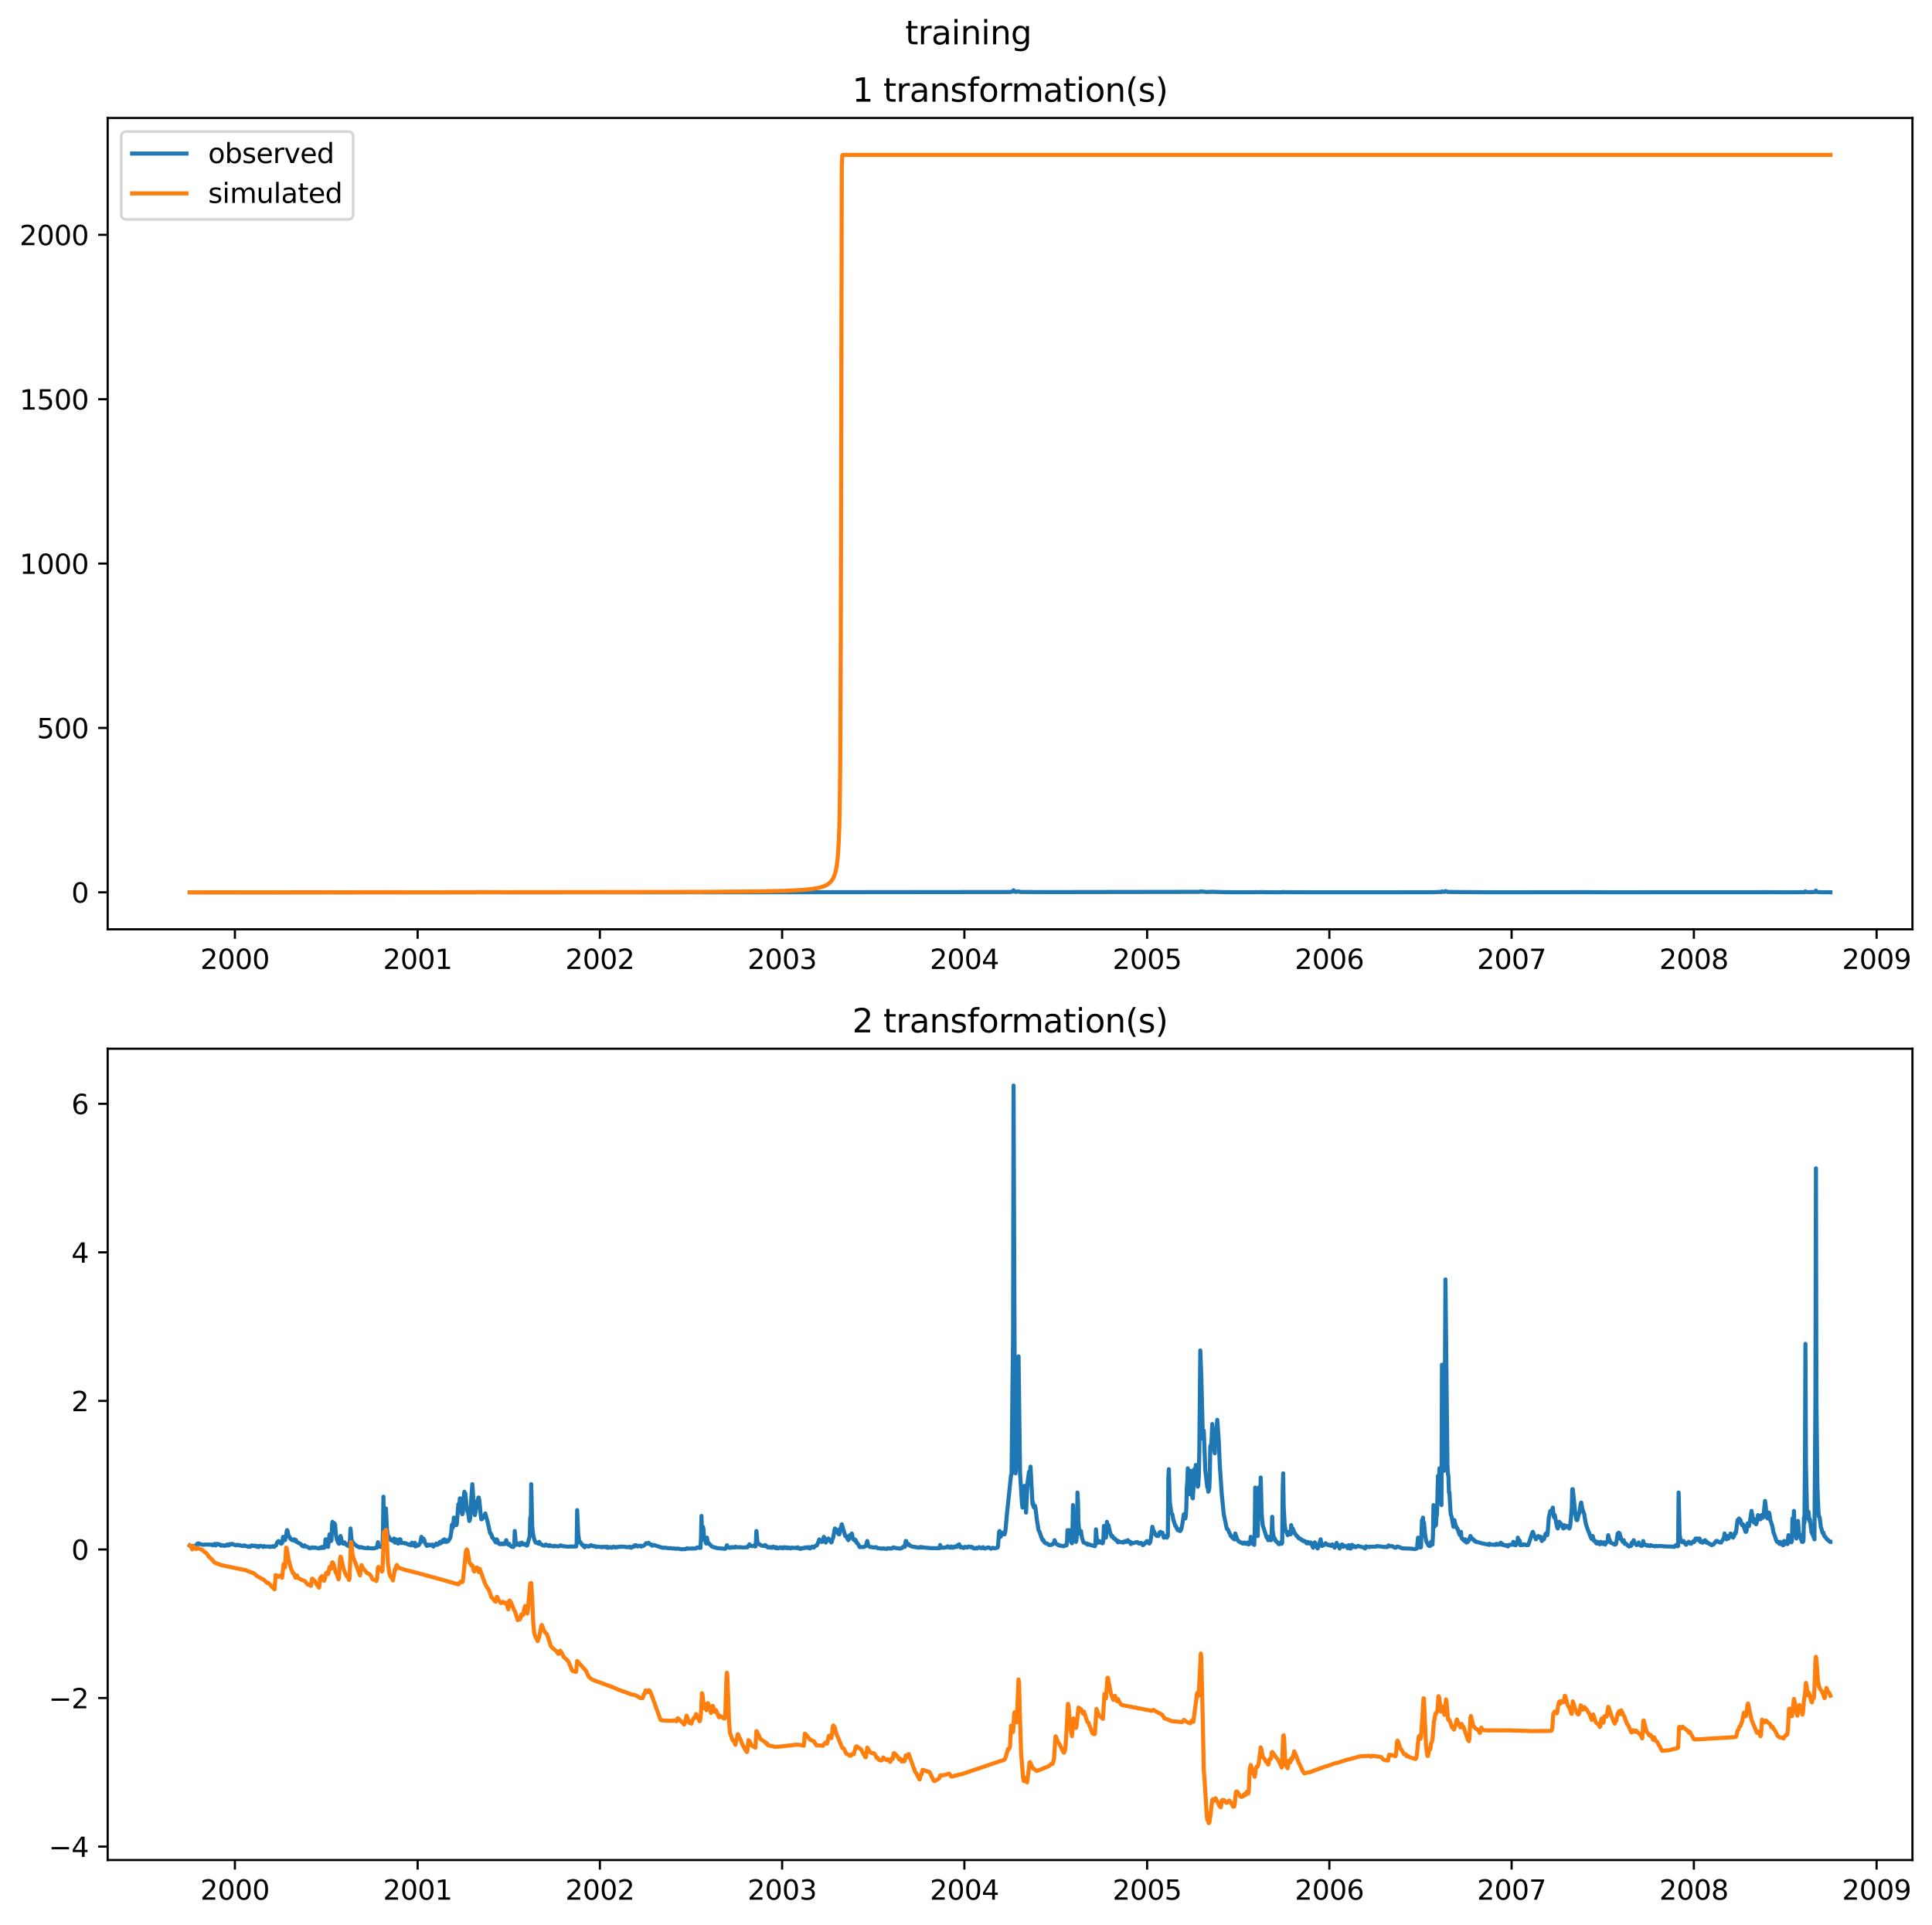 <?xml version="1.0" encoding="utf-8" standalone="no"?>
<!DOCTYPE svg PUBLIC "-//W3C//DTD SVG 1.1//EN"
  "http://www.w3.org/Graphics/SVG/1.1/DTD/svg11.dtd">
<svg xmlns:xlink="http://www.w3.org/1999/xlink" width="711.399pt" height="708.798pt" viewBox="0 0 711.399 708.798" xmlns="http://www.w3.org/2000/svg" version="1.1">
 <defs>
  <style type="text/css">*{stroke-linejoin: round; stroke-linecap: butt}</style>
 </defs>
 <g id="figure_1">
  <g id="patch_1">
   <path d="M 0 708.798 
L 711.399 708.798 
L 711.399 0 
L 0 0 
z
" style="fill: #ffffff"/>
  </g>
  <g id="axes_1">
   <g id="patch_2">
    <path d="M 39.65 342.2 
L 704.199 342.2 
L 704.199 43.44 
L 39.65 43.44 
z
" style="fill: #ffffff"/>
   </g>
   <g id="matplotlib.axis_1">
    <g id="xtick_1">
     <g id="line2d_1">
      <defs>
       <path id="mbadf60172a" d="M 0 0 
L 0 3.5 
" style="stroke: #000000; stroke-width: 0.8"/>
      </defs>
      <g>
       <use xlink:href="#mbadf60172a" x="86.495" y="342.2" style="stroke: #000000; stroke-width: 0.8"/>
      </g>
     </g>
     <g id="text_1">
      <!-- 2000 -->
      <g transform="translate(73.77 356.798) scale(0.1 -0.1)">
       <defs>
        <path id="DejaVuSans-32" d="M 1228 531 
L 3431 531 
L 3431 0 
L 469 0 
L 469 531 
Q 828 903 1448 1529 
Q 2069 2156 2228 2338 
Q 2531 2678 2651 2914 
Q 2772 3150 2772 3378 
Q 2772 3750 2511 3984 
Q 2250 4219 1831 4219 
Q 1534 4219 1204 4116 
Q 875 4013 500 3803 
L 500 4441 
Q 881 4594 1212 4672 
Q 1544 4750 1819 4750 
Q 2544 4750 2975 4387 
Q 3406 4025 3406 3419 
Q 3406 3131 3298 2873 
Q 3191 2616 2906 2266 
Q 2828 2175 2409 1742 
Q 1991 1309 1228 531 
z
" transform="scale(0.016)"/>
        <path id="DejaVuSans-30" d="M 2034 4250 
Q 1547 4250 1301 3770 
Q 1056 3291 1056 2328 
Q 1056 1369 1301 889 
Q 1547 409 2034 409 
Q 2525 409 2770 889 
Q 3016 1369 3016 2328 
Q 3016 3291 2770 3770 
Q 2525 4250 2034 4250 
z
M 2034 4750 
Q 2819 4750 3233 4129 
Q 3647 3509 3647 2328 
Q 3647 1150 3233 529 
Q 2819 -91 2034 -91 
Q 1250 -91 836 529 
Q 422 1150 422 2328 
Q 422 3509 836 4129 
Q 1250 4750 2034 4750 
z
" transform="scale(0.016)"/>
       </defs>
       <use xlink:href="#DejaVuSans-32"/>
       <use xlink:href="#DejaVuSans-30" x="63.623"/>
       <use xlink:href="#DejaVuSans-30" x="127.246"/>
       <use xlink:href="#DejaVuSans-30" x="190.869"/>
      </g>
     </g>
    </g>
    <g id="xtick_2">
     <g id="line2d_2">
      <g>
       <use xlink:href="#mbadf60172a" x="153.785" y="342.2" style="stroke: #000000; stroke-width: 0.8"/>
      </g>
     </g>
     <g id="text_2">
      <!-- 2001 -->
      <g transform="translate(141.06 356.798) scale(0.1 -0.1)">
       <defs>
        <path id="DejaVuSans-31" d="M 794 531 
L 1825 531 
L 1825 4091 
L 703 3866 
L 703 4441 
L 1819 4666 
L 2450 4666 
L 2450 531 
L 3481 531 
L 3481 0 
L 794 0 
L 794 531 
z
" transform="scale(0.016)"/>
       </defs>
       <use xlink:href="#DejaVuSans-32"/>
       <use xlink:href="#DejaVuSans-30" x="63.623"/>
       <use xlink:href="#DejaVuSans-30" x="127.246"/>
       <use xlink:href="#DejaVuSans-31" x="190.869"/>
      </g>
     </g>
    </g>
    <g id="xtick_3">
     <g id="line2d_3">
      <g>
       <use xlink:href="#mbadf60172a" x="220.891" y="342.2" style="stroke: #000000; stroke-width: 0.8"/>
      </g>
     </g>
     <g id="text_3">
      <!-- 2002 -->
      <g transform="translate(208.166 356.798) scale(0.1 -0.1)">
       <use xlink:href="#DejaVuSans-32"/>
       <use xlink:href="#DejaVuSans-30" x="63.623"/>
       <use xlink:href="#DejaVuSans-30" x="127.246"/>
       <use xlink:href="#DejaVuSans-32" x="190.869"/>
      </g>
     </g>
    </g>
    <g id="xtick_4">
     <g id="line2d_4">
      <g>
       <use xlink:href="#mbadf60172a" x="287.996" y="342.2" style="stroke: #000000; stroke-width: 0.8"/>
      </g>
     </g>
     <g id="text_4">
      <!-- 2003 -->
      <g transform="translate(275.271 356.798) scale(0.1 -0.1)">
       <defs>
        <path id="DejaVuSans-33" d="M 2597 2516 
Q 3050 2419 3304 2112 
Q 3559 1806 3559 1356 
Q 3559 666 3084 287 
Q 2609 -91 1734 -91 
Q 1441 -91 1130 -33 
Q 819 25 488 141 
L 488 750 
Q 750 597 1062 519 
Q 1375 441 1716 441 
Q 2309 441 2620 675 
Q 2931 909 2931 1356 
Q 2931 1769 2642 2001 
Q 2353 2234 1838 2234 
L 1294 2234 
L 1294 2753 
L 1863 2753 
Q 2328 2753 2575 2939 
Q 2822 3125 2822 3475 
Q 2822 3834 2567 4026 
Q 2313 4219 1838 4219 
Q 1578 4219 1281 4162 
Q 984 4106 628 3988 
L 628 4550 
Q 988 4650 1302 4700 
Q 1616 4750 1894 4750 
Q 2613 4750 3031 4423 
Q 3450 4097 3450 3541 
Q 3450 3153 3228 2886 
Q 3006 2619 2597 2516 
z
" transform="scale(0.016)"/>
       </defs>
       <use xlink:href="#DejaVuSans-32"/>
       <use xlink:href="#DejaVuSans-30" x="63.623"/>
       <use xlink:href="#DejaVuSans-30" x="127.246"/>
       <use xlink:href="#DejaVuSans-33" x="190.869"/>
      </g>
     </g>
    </g>
    <g id="xtick_5">
     <g id="line2d_5">
      <g>
       <use xlink:href="#mbadf60172a" x="355.102" y="342.2" style="stroke: #000000; stroke-width: 0.8"/>
      </g>
     </g>
     <g id="text_5">
      <!-- 2004 -->
      <g transform="translate(342.377 356.798) scale(0.1 -0.1)">
       <defs>
        <path id="DejaVuSans-34" d="M 2419 4116 
L 825 1625 
L 2419 1625 
L 2419 4116 
z
M 2253 4666 
L 3047 4666 
L 3047 1625 
L 3713 1625 
L 3713 1100 
L 3047 1100 
L 3047 0 
L 2419 0 
L 2419 1100 
L 313 1100 
L 313 1709 
L 2253 4666 
z
" transform="scale(0.016)"/>
       </defs>
       <use xlink:href="#DejaVuSans-32"/>
       <use xlink:href="#DejaVuSans-30" x="63.623"/>
       <use xlink:href="#DejaVuSans-30" x="127.246"/>
       <use xlink:href="#DejaVuSans-34" x="190.869"/>
      </g>
     </g>
    </g>
    <g id="xtick_6">
     <g id="line2d_6">
      <g>
       <use xlink:href="#mbadf60172a" x="422.392" y="342.2" style="stroke: #000000; stroke-width: 0.8"/>
      </g>
     </g>
     <g id="text_6">
      <!-- 2005 -->
      <g transform="translate(409.667 356.798) scale(0.1 -0.1)">
       <defs>
        <path id="DejaVuSans-35" d="M 691 4666 
L 3169 4666 
L 3169 4134 
L 1269 4134 
L 1269 2991 
Q 1406 3038 1543 3061 
Q 1681 3084 1819 3084 
Q 2600 3084 3056 2656 
Q 3513 2228 3513 1497 
Q 3513 744 3044 326 
Q 2575 -91 1722 -91 
Q 1428 -91 1123 -41 
Q 819 9 494 109 
L 494 744 
Q 775 591 1075 516 
Q 1375 441 1709 441 
Q 2250 441 2565 725 
Q 2881 1009 2881 1497 
Q 2881 1984 2565 2268 
Q 2250 2553 1709 2553 
Q 1456 2553 1204 2497 
Q 953 2441 691 2322 
L 691 4666 
z
" transform="scale(0.016)"/>
       </defs>
       <use xlink:href="#DejaVuSans-32"/>
       <use xlink:href="#DejaVuSans-30" x="63.623"/>
       <use xlink:href="#DejaVuSans-30" x="127.246"/>
       <use xlink:href="#DejaVuSans-35" x="190.869"/>
      </g>
     </g>
    </g>
    <g id="xtick_7">
     <g id="line2d_7">
      <g>
       <use xlink:href="#mbadf60172a" x="489.497" y="342.2" style="stroke: #000000; stroke-width: 0.8"/>
      </g>
     </g>
     <g id="text_7">
      <!-- 2006 -->
      <g transform="translate(476.772 356.798) scale(0.1 -0.1)">
       <defs>
        <path id="DejaVuSans-36" d="M 2113 2584 
Q 1688 2584 1439 2293 
Q 1191 2003 1191 1497 
Q 1191 994 1439 701 
Q 1688 409 2113 409 
Q 2538 409 2786 701 
Q 3034 994 3034 1497 
Q 3034 2003 2786 2293 
Q 2538 2584 2113 2584 
z
M 3366 4563 
L 3366 3988 
Q 3128 4100 2886 4159 
Q 2644 4219 2406 4219 
Q 1781 4219 1451 3797 
Q 1122 3375 1075 2522 
Q 1259 2794 1537 2939 
Q 1816 3084 2150 3084 
Q 2853 3084 3261 2657 
Q 3669 2231 3669 1497 
Q 3669 778 3244 343 
Q 2819 -91 2113 -91 
Q 1303 -91 875 529 
Q 447 1150 447 2328 
Q 447 3434 972 4092 
Q 1497 4750 2381 4750 
Q 2619 4750 2861 4703 
Q 3103 4656 3366 4563 
z
" transform="scale(0.016)"/>
       </defs>
       <use xlink:href="#DejaVuSans-32"/>
       <use xlink:href="#DejaVuSans-30" x="63.623"/>
       <use xlink:href="#DejaVuSans-30" x="127.246"/>
       <use xlink:href="#DejaVuSans-36" x="190.869"/>
      </g>
     </g>
    </g>
    <g id="xtick_8">
     <g id="line2d_8">
      <g>
       <use xlink:href="#mbadf60172a" x="556.603" y="342.2" style="stroke: #000000; stroke-width: 0.8"/>
      </g>
     </g>
     <g id="text_8">
      <!-- 2007 -->
      <g transform="translate(543.878 356.798) scale(0.1 -0.1)">
       <defs>
        <path id="DejaVuSans-37" d="M 525 4666 
L 3525 4666 
L 3525 4397 
L 1831 0 
L 1172 0 
L 2766 4134 
L 525 4134 
L 525 4666 
z
" transform="scale(0.016)"/>
       </defs>
       <use xlink:href="#DejaVuSans-32"/>
       <use xlink:href="#DejaVuSans-30" x="63.623"/>
       <use xlink:href="#DejaVuSans-30" x="127.246"/>
       <use xlink:href="#DejaVuSans-37" x="190.869"/>
      </g>
     </g>
    </g>
    <g id="xtick_9">
     <g id="line2d_9">
      <g>
       <use xlink:href="#mbadf60172a" x="623.709" y="342.2" style="stroke: #000000; stroke-width: 0.8"/>
      </g>
     </g>
     <g id="text_9">
      <!-- 2008 -->
      <g transform="translate(610.984 356.798) scale(0.1 -0.1)">
       <defs>
        <path id="DejaVuSans-38" d="M 2034 2216 
Q 1584 2216 1326 1975 
Q 1069 1734 1069 1313 
Q 1069 891 1326 650 
Q 1584 409 2034 409 
Q 2484 409 2743 651 
Q 3003 894 3003 1313 
Q 3003 1734 2745 1975 
Q 2488 2216 2034 2216 
z
M 1403 2484 
Q 997 2584 770 2862 
Q 544 3141 544 3541 
Q 544 4100 942 4425 
Q 1341 4750 2034 4750 
Q 2731 4750 3128 4425 
Q 3525 4100 3525 3541 
Q 3525 3141 3298 2862 
Q 3072 2584 2669 2484 
Q 3125 2378 3379 2068 
Q 3634 1759 3634 1313 
Q 3634 634 3220 271 
Q 2806 -91 2034 -91 
Q 1263 -91 848 271 
Q 434 634 434 1313 
Q 434 1759 690 2068 
Q 947 2378 1403 2484 
z
M 1172 3481 
Q 1172 3119 1398 2916 
Q 1625 2713 2034 2713 
Q 2441 2713 2670 2916 
Q 2900 3119 2900 3481 
Q 2900 3844 2670 4047 
Q 2441 4250 2034 4250 
Q 1625 4250 1398 4047 
Q 1172 3844 1172 3481 
z
" transform="scale(0.016)"/>
       </defs>
       <use xlink:href="#DejaVuSans-32"/>
       <use xlink:href="#DejaVuSans-30" x="63.623"/>
       <use xlink:href="#DejaVuSans-30" x="127.246"/>
       <use xlink:href="#DejaVuSans-38" x="190.869"/>
      </g>
     </g>
    </g>
    <g id="xtick_10">
     <g id="line2d_10">
      <g>
       <use xlink:href="#mbadf60172a" x="690.999" y="342.2" style="stroke: #000000; stroke-width: 0.8"/>
      </g>
     </g>
     <g id="text_10">
      <!-- 2009 -->
      <g transform="translate(678.274 356.798) scale(0.1 -0.1)">
       <defs>
        <path id="DejaVuSans-39" d="M 703 97 
L 703 672 
Q 941 559 1184 500 
Q 1428 441 1663 441 
Q 2288 441 2617 861 
Q 2947 1281 2994 2138 
Q 2813 1869 2534 1725 
Q 2256 1581 1919 1581 
Q 1219 1581 811 2004 
Q 403 2428 403 3163 
Q 403 3881 828 4315 
Q 1253 4750 1959 4750 
Q 2769 4750 3195 4129 
Q 3622 3509 3622 2328 
Q 3622 1225 3098 567 
Q 2575 -91 1691 -91 
Q 1453 -91 1209 -44 
Q 966 3 703 97 
z
M 1959 2075 
Q 2384 2075 2632 2365 
Q 2881 2656 2881 3163 
Q 2881 3666 2632 3958 
Q 2384 4250 1959 4250 
Q 1534 4250 1286 3958 
Q 1038 3666 1038 3163 
Q 1038 2656 1286 2365 
Q 1534 2075 1959 2075 
z
" transform="scale(0.016)"/>
       </defs>
       <use xlink:href="#DejaVuSans-32"/>
       <use xlink:href="#DejaVuSans-30" x="63.623"/>
       <use xlink:href="#DejaVuSans-30" x="127.246"/>
       <use xlink:href="#DejaVuSans-39" x="190.869"/>
      </g>
     </g>
    </g>
   </g>
   <g id="matplotlib.axis_2">
    <g id="ytick_1">
     <g id="line2d_11">
      <defs>
       <path id="ma886849c3f" d="M 0 0 
L -3.5 0 
" style="stroke: #000000; stroke-width: 0.8"/>
      </defs>
      <g>
       <use xlink:href="#ma886849c3f" x="39.65" y="328.568" style="stroke: #000000; stroke-width: 0.8"/>
      </g>
     </g>
     <g id="text_11">
      <!-- 0 -->
      <g transform="translate(26.288 332.368) scale(0.1 -0.1)">
       <use xlink:href="#DejaVuSans-30"/>
      </g>
     </g>
    </g>
    <g id="ytick_2">
     <g id="line2d_12">
      <g>
       <use xlink:href="#ma886849c3f" x="39.65" y="268.045" style="stroke: #000000; stroke-width: 0.8"/>
      </g>
     </g>
     <g id="text_12">
      <!-- 500 -->
      <g transform="translate(13.562 271.844) scale(0.1 -0.1)">
       <use xlink:href="#DejaVuSans-35"/>
       <use xlink:href="#DejaVuSans-30" x="63.623"/>
       <use xlink:href="#DejaVuSans-30" x="127.246"/>
      </g>
     </g>
    </g>
    <g id="ytick_3">
     <g id="line2d_13">
      <g>
       <use xlink:href="#ma886849c3f" x="39.65" y="207.522" style="stroke: #000000; stroke-width: 0.8"/>
      </g>
     </g>
     <g id="text_13">
      <!-- 1000 -->
      <g transform="translate(7.2 211.321) scale(0.1 -0.1)">
       <use xlink:href="#DejaVuSans-31"/>
       <use xlink:href="#DejaVuSans-30" x="63.623"/>
       <use xlink:href="#DejaVuSans-30" x="127.246"/>
       <use xlink:href="#DejaVuSans-30" x="190.869"/>
      </g>
     </g>
    </g>
    <g id="ytick_4">
     <g id="line2d_14">
      <g>
       <use xlink:href="#ma886849c3f" x="39.65" y="146.999" style="stroke: #000000; stroke-width: 0.8"/>
      </g>
     </g>
     <g id="text_14">
      <!-- 1500 -->
      <g transform="translate(7.2 150.798) scale(0.1 -0.1)">
       <use xlink:href="#DejaVuSans-31"/>
       <use xlink:href="#DejaVuSans-35" x="63.623"/>
       <use xlink:href="#DejaVuSans-30" x="127.246"/>
       <use xlink:href="#DejaVuSans-30" x="190.869"/>
      </g>
     </g>
    </g>
    <g id="ytick_5">
     <g id="line2d_15">
      <g>
       <use xlink:href="#ma886849c3f" x="39.65" y="86.475" style="stroke: #000000; stroke-width: 0.8"/>
      </g>
     </g>
     <g id="text_15">
      <!-- 2000 -->
      <g transform="translate(7.2 90.274) scale(0.1 -0.1)">
       <use xlink:href="#DejaVuSans-32"/>
       <use xlink:href="#DejaVuSans-30" x="63.623"/>
       <use xlink:href="#DejaVuSans-30" x="127.246"/>
       <use xlink:href="#DejaVuSans-30" x="190.869"/>
      </g>
     </g>
    </g>
   </g>
   <g id="line2d_16">
    <path d="M 69.857 328.562 
L 103.869 328.558 
L 107.362 328.552 
L 121.151 328.549 
L 124.461 328.557 
L 141.007 328.541 
L 141.375 328.527 
L 142.846 328.547 
L 159.76 328.563 
L 179.616 328.525 
L 186.051 328.558 
L 192.669 328.56 
L 214.18 328.559 
L 226.13 328.564 
L 258.121 328.549 
L 258.672 328.547 
L 259.775 328.556 
L 269.887 328.565 
L 371.925 328.459 
L 372.66 328.352 
L 373.028 328.227 
L 373.211 327.813 
L 373.579 328.233 
L 373.947 328.444 
L 374.498 328.308 
L 375.05 328.254 
L 375.785 328.458 
L 378.175 328.476 
L 379.646 328.45 
L 380.933 328.498 
L 441.604 328.408 
L 442.156 328.262 
L 444.362 328.465 
L 446.2 328.384 
L 446.936 328.406 
L 450.797 328.515 
L 455.761 328.553 
L 462.012 328.54 
L 462.196 328.468 
L 462.747 328.541 
L 464.034 328.5 
L 464.402 328.491 
L 465.873 328.544 
L 472.124 328.557 
L 472.491 328.444 
L 473.043 328.529 
L 476.168 328.536 
L 485.361 328.566 
L 492.899 328.562 
L 500.437 328.563 
L 527.647 328.545 
L 528.014 328.522 
L 529.301 328.483 
L 530.037 328.436 
L 530.772 328.496 
L 530.956 328.267 
L 531.875 328.416 
L 532.243 328.128 
L 533.162 328.446 
L 548.238 328.561 
L 558.534 328.556 
L 565.52 328.552 
L 583.905 328.526 
L 593.465 328.558 
L 652.666 328.532 
L 657.262 328.557 
L 664.432 328.525 
L 664.8 328.233 
L 665.167 328.478 
L 666.271 328.522 
L 668.293 328.446 
L 668.477 328.32 
L 668.661 327.947 
L 668.844 328.329 
L 669.212 328.468 
L 670.499 328.533 
L 673.992 328.556 
L 673.992 328.556 
" clip-path="url(#pf056c3aa88)" style="fill: none; stroke: #1f77b4; stroke-width: 1.5; stroke-linecap: square"/>
   </g>
   <g id="line2d_17">
    <path d="M 69.857 328.562 
L 101.295 328.609 
L 103.134 328.598 
L 117.658 328.603 
L 120.048 328.578 
L 160.679 328.553 
L 258.121 328.431 
L 259.224 328.408 
L 264.371 328.375 
L 279.631 328.241 
L 288.824 328.042 
L 295.626 327.7 
L 299.119 327.334 
L 301.693 326.868 
L 303.348 326.364 
L 304.635 325.741 
L 305.554 325.04 
L 306.29 324.215 
L 306.841 323.294 
L 307.393 321.945 
L 307.76 320.618 
L 308.128 318.666 
L 308.496 315.521 
L 308.864 309.682 
L 309.047 304.442 
L 309.231 295.585 
L 309.415 278.087 
L 309.599 234.366 
L 309.967 61.225 
L 310.15 57.184 
L 310.334 57.034 
L 314.195 57.028 
L 673.992 57.028 
L 673.992 57.028 
" clip-path="url(#pf056c3aa88)" style="fill: none; stroke: #ff7f0e; stroke-width: 1.5; stroke-linecap: square"/>
   </g>
   <g id="patch_3">
    <path d="M 39.65 342.2 
L 39.65 43.44 
" style="fill: none; stroke: #000000; stroke-width: 0.8; stroke-linejoin: miter; stroke-linecap: square"/>
   </g>
   <g id="patch_4">
    <path d="M 704.199 342.2 
L 704.199 43.44 
" style="fill: none; stroke: #000000; stroke-width: 0.8; stroke-linejoin: miter; stroke-linecap: square"/>
   </g>
   <g id="patch_5">
    <path d="M 39.65 342.2 
L 704.199 342.2 
" style="fill: none; stroke: #000000; stroke-width: 0.8; stroke-linejoin: miter; stroke-linecap: square"/>
   </g>
   <g id="patch_6">
    <path d="M 39.65 43.44 
L 704.199 43.44 
" style="fill: none; stroke: #000000; stroke-width: 0.8; stroke-linejoin: miter; stroke-linecap: square"/>
   </g>
   <g id="text_16">
    <!-- 1 transformation(s) -->
    <g transform="translate(313.81 37.44) scale(0.12 -0.12)">
     <defs>
      <path id="DejaVuSans-20" transform="scale(0.016)"/>
      <path id="DejaVuSans-74" d="M 1172 4494 
L 1172 3500 
L 2356 3500 
L 2356 3053 
L 1172 3053 
L 1172 1153 
Q 1172 725 1289 603 
Q 1406 481 1766 481 
L 2356 481 
L 2356 0 
L 1766 0 
Q 1100 0 847 248 
Q 594 497 594 1153 
L 594 3053 
L 172 3053 
L 172 3500 
L 594 3500 
L 594 4494 
L 1172 4494 
z
" transform="scale(0.016)"/>
      <path id="DejaVuSans-72" d="M 2631 2963 
Q 2534 3019 2420 3045 
Q 2306 3072 2169 3072 
Q 1681 3072 1420 2755 
Q 1159 2438 1159 1844 
L 1159 0 
L 581 0 
L 581 3500 
L 1159 3500 
L 1159 2956 
Q 1341 3275 1631 3429 
Q 1922 3584 2338 3584 
Q 2397 3584 2469 3576 
Q 2541 3569 2628 3553 
L 2631 2963 
z
" transform="scale(0.016)"/>
      <path id="DejaVuSans-61" d="M 2194 1759 
Q 1497 1759 1228 1600 
Q 959 1441 959 1056 
Q 959 750 1161 570 
Q 1363 391 1709 391 
Q 2188 391 2477 730 
Q 2766 1069 2766 1631 
L 2766 1759 
L 2194 1759 
z
M 3341 1997 
L 3341 0 
L 2766 0 
L 2766 531 
Q 2569 213 2275 61 
Q 1981 -91 1556 -91 
Q 1019 -91 701 211 
Q 384 513 384 1019 
Q 384 1609 779 1909 
Q 1175 2209 1959 2209 
L 2766 2209 
L 2766 2266 
Q 2766 2663 2505 2880 
Q 2244 3097 1772 3097 
Q 1472 3097 1187 3025 
Q 903 2953 641 2809 
L 641 3341 
Q 956 3463 1253 3523 
Q 1550 3584 1831 3584 
Q 2591 3584 2966 3190 
Q 3341 2797 3341 1997 
z
" transform="scale(0.016)"/>
      <path id="DejaVuSans-6e" d="M 3513 2113 
L 3513 0 
L 2938 0 
L 2938 2094 
Q 2938 2591 2744 2837 
Q 2550 3084 2163 3084 
Q 1697 3084 1428 2787 
Q 1159 2491 1159 1978 
L 1159 0 
L 581 0 
L 581 3500 
L 1159 3500 
L 1159 2956 
Q 1366 3272 1645 3428 
Q 1925 3584 2291 3584 
Q 2894 3584 3203 3211 
Q 3513 2838 3513 2113 
z
" transform="scale(0.016)"/>
      <path id="DejaVuSans-73" d="M 2834 3397 
L 2834 2853 
Q 2591 2978 2328 3040 
Q 2066 3103 1784 3103 
Q 1356 3103 1142 2972 
Q 928 2841 928 2578 
Q 928 2378 1081 2264 
Q 1234 2150 1697 2047 
L 1894 2003 
Q 2506 1872 2764 1633 
Q 3022 1394 3022 966 
Q 3022 478 2636 193 
Q 2250 -91 1575 -91 
Q 1294 -91 989 -36 
Q 684 19 347 128 
L 347 722 
Q 666 556 975 473 
Q 1284 391 1588 391 
Q 1994 391 2212 530 
Q 2431 669 2431 922 
Q 2431 1156 2273 1281 
Q 2116 1406 1581 1522 
L 1381 1569 
Q 847 1681 609 1914 
Q 372 2147 372 2553 
Q 372 3047 722 3315 
Q 1072 3584 1716 3584 
Q 2034 3584 2315 3537 
Q 2597 3491 2834 3397 
z
" transform="scale(0.016)"/>
      <path id="DejaVuSans-66" d="M 2375 4863 
L 2375 4384 
L 1825 4384 
Q 1516 4384 1395 4259 
Q 1275 4134 1275 3809 
L 1275 3500 
L 2222 3500 
L 2222 3053 
L 1275 3053 
L 1275 0 
L 697 0 
L 697 3053 
L 147 3053 
L 147 3500 
L 697 3500 
L 697 3744 
Q 697 4328 969 4595 
Q 1241 4863 1831 4863 
L 2375 4863 
z
" transform="scale(0.016)"/>
      <path id="DejaVuSans-6f" d="M 1959 3097 
Q 1497 3097 1228 2736 
Q 959 2375 959 1747 
Q 959 1119 1226 758 
Q 1494 397 1959 397 
Q 2419 397 2687 759 
Q 2956 1122 2956 1747 
Q 2956 2369 2687 2733 
Q 2419 3097 1959 3097 
z
M 1959 3584 
Q 2709 3584 3137 3096 
Q 3566 2609 3566 1747 
Q 3566 888 3137 398 
Q 2709 -91 1959 -91 
Q 1206 -91 779 398 
Q 353 888 353 1747 
Q 353 2609 779 3096 
Q 1206 3584 1959 3584 
z
" transform="scale(0.016)"/>
      <path id="DejaVuSans-6d" d="M 3328 2828 
Q 3544 3216 3844 3400 
Q 4144 3584 4550 3584 
Q 5097 3584 5394 3201 
Q 5691 2819 5691 2113 
L 5691 0 
L 5113 0 
L 5113 2094 
Q 5113 2597 4934 2840 
Q 4756 3084 4391 3084 
Q 3944 3084 3684 2787 
Q 3425 2491 3425 1978 
L 3425 0 
L 2847 0 
L 2847 2094 
Q 2847 2600 2669 2842 
Q 2491 3084 2119 3084 
Q 1678 3084 1418 2786 
Q 1159 2488 1159 1978 
L 1159 0 
L 581 0 
L 581 3500 
L 1159 3500 
L 1159 2956 
Q 1356 3278 1631 3431 
Q 1906 3584 2284 3584 
Q 2666 3584 2933 3390 
Q 3200 3197 3328 2828 
z
" transform="scale(0.016)"/>
      <path id="DejaVuSans-69" d="M 603 3500 
L 1178 3500 
L 1178 0 
L 603 0 
L 603 3500 
z
M 603 4863 
L 1178 4863 
L 1178 4134 
L 603 4134 
L 603 4863 
z
" transform="scale(0.016)"/>
      <path id="DejaVuSans-28" d="M 1984 4856 
Q 1566 4138 1362 3434 
Q 1159 2731 1159 2009 
Q 1159 1288 1364 580 
Q 1569 -128 1984 -844 
L 1484 -844 
Q 1016 -109 783 600 
Q 550 1309 550 2009 
Q 550 2706 781 3412 
Q 1013 4119 1484 4856 
L 1984 4856 
z
" transform="scale(0.016)"/>
      <path id="DejaVuSans-29" d="M 513 4856 
L 1013 4856 
Q 1481 4119 1714 3412 
Q 1947 2706 1947 2009 
Q 1947 1309 1714 600 
Q 1481 -109 1013 -844 
L 513 -844 
Q 928 -128 1133 580 
Q 1338 1288 1338 2009 
Q 1338 2731 1133 3434 
Q 928 4138 513 4856 
z
" transform="scale(0.016)"/>
     </defs>
     <use xlink:href="#DejaVuSans-31"/>
     <use xlink:href="#DejaVuSans-20" x="63.623"/>
     <use xlink:href="#DejaVuSans-74" x="95.41"/>
     <use xlink:href="#DejaVuSans-72" x="134.619"/>
     <use xlink:href="#DejaVuSans-61" x="175.732"/>
     <use xlink:href="#DejaVuSans-6e" x="237.012"/>
     <use xlink:href="#DejaVuSans-73" x="300.391"/>
     <use xlink:href="#DejaVuSans-66" x="352.49"/>
     <use xlink:href="#DejaVuSans-6f" x="387.695"/>
     <use xlink:href="#DejaVuSans-72" x="448.877"/>
     <use xlink:href="#DejaVuSans-6d" x="488.24"/>
     <use xlink:href="#DejaVuSans-61" x="585.652"/>
     <use xlink:href="#DejaVuSans-74" x="646.932"/>
     <use xlink:href="#DejaVuSans-69" x="686.141"/>
     <use xlink:href="#DejaVuSans-6f" x="713.924"/>
     <use xlink:href="#DejaVuSans-6e" x="775.105"/>
     <use xlink:href="#DejaVuSans-28" x="838.484"/>
     <use xlink:href="#DejaVuSans-73" x="877.498"/>
     <use xlink:href="#DejaVuSans-29" x="929.598"/>
    </g>
   </g>
   <g id="legend_1">
    <g id="patch_7">
     <path d="M 46.65 80.796 
L 128.044 80.796 
Q 130.044 80.796 130.044 78.796 
L 130.044 50.44 
Q 130.044 48.44 128.044 48.44 
L 46.65 48.44 
Q 44.65 48.44 44.65 50.44 
L 44.65 78.796 
Q 44.65 80.796 46.65 80.796 
z
" style="fill: #ffffff; opacity: 0.8; stroke: #cccccc; stroke-linejoin: miter"/>
    </g>
    <g id="line2d_18">
     <path d="M 48.65 56.538 
L 58.65 56.538 
L 68.65 56.538 
" style="fill: none; stroke: #1f77b4; stroke-width: 1.5; stroke-linecap: square"/>
    </g>
    <g id="text_17">
     <!-- observed -->
     <g transform="translate(76.65 60.038) scale(0.1 -0.1)">
      <defs>
       <path id="DejaVuSans-62" d="M 3116 1747 
Q 3116 2381 2855 2742 
Q 2594 3103 2138 3103 
Q 1681 3103 1420 2742 
Q 1159 2381 1159 1747 
Q 1159 1113 1420 752 
Q 1681 391 2138 391 
Q 2594 391 2855 752 
Q 3116 1113 3116 1747 
z
M 1159 2969 
Q 1341 3281 1617 3432 
Q 1894 3584 2278 3584 
Q 2916 3584 3314 3078 
Q 3713 2572 3713 1747 
Q 3713 922 3314 415 
Q 2916 -91 2278 -91 
Q 1894 -91 1617 61 
Q 1341 213 1159 525 
L 1159 0 
L 581 0 
L 581 4863 
L 1159 4863 
L 1159 2969 
z
" transform="scale(0.016)"/>
       <path id="DejaVuSans-65" d="M 3597 1894 
L 3597 1613 
L 953 1613 
Q 991 1019 1311 708 
Q 1631 397 2203 397 
Q 2534 397 2845 478 
Q 3156 559 3463 722 
L 3463 178 
Q 3153 47 2828 -22 
Q 2503 -91 2169 -91 
Q 1331 -91 842 396 
Q 353 884 353 1716 
Q 353 2575 817 3079 
Q 1281 3584 2069 3584 
Q 2775 3584 3186 3129 
Q 3597 2675 3597 1894 
z
M 3022 2063 
Q 3016 2534 2758 2815 
Q 2500 3097 2075 3097 
Q 1594 3097 1305 2825 
Q 1016 2553 972 2059 
L 3022 2063 
z
" transform="scale(0.016)"/>
       <path id="DejaVuSans-76" d="M 191 3500 
L 800 3500 
L 1894 563 
L 2988 3500 
L 3597 3500 
L 2284 0 
L 1503 0 
L 191 3500 
z
" transform="scale(0.016)"/>
       <path id="DejaVuSans-64" d="M 2906 2969 
L 2906 4863 
L 3481 4863 
L 3481 0 
L 2906 0 
L 2906 525 
Q 2725 213 2448 61 
Q 2172 -91 1784 -91 
Q 1150 -91 751 415 
Q 353 922 353 1747 
Q 353 2572 751 3078 
Q 1150 3584 1784 3584 
Q 2172 3584 2448 3432 
Q 2725 3281 2906 2969 
z
M 947 1747 
Q 947 1113 1208 752 
Q 1469 391 1925 391 
Q 2381 391 2643 752 
Q 2906 1113 2906 1747 
Q 2906 2381 2643 2742 
Q 2381 3103 1925 3103 
Q 1469 3103 1208 2742 
Q 947 2381 947 1747 
z
" transform="scale(0.016)"/>
      </defs>
      <use xlink:href="#DejaVuSans-6f"/>
      <use xlink:href="#DejaVuSans-62" x="61.182"/>
      <use xlink:href="#DejaVuSans-73" x="124.658"/>
      <use xlink:href="#DejaVuSans-65" x="176.758"/>
      <use xlink:href="#DejaVuSans-72" x="238.281"/>
      <use xlink:href="#DejaVuSans-76" x="279.395"/>
      <use xlink:href="#DejaVuSans-65" x="338.574"/>
      <use xlink:href="#DejaVuSans-64" x="400.098"/>
     </g>
    </g>
    <g id="line2d_19">
     <path d="M 48.65 71.217 
L 58.65 71.217 
L 68.65 71.217 
" style="fill: none; stroke: #ff7f0e; stroke-width: 1.5; stroke-linecap: square"/>
    </g>
    <g id="text_18">
     <!-- simulated -->
     <g transform="translate(76.65 74.717) scale(0.1 -0.1)">
      <defs>
       <path id="DejaVuSans-75" d="M 544 1381 
L 544 3500 
L 1119 3500 
L 1119 1403 
Q 1119 906 1312 657 
Q 1506 409 1894 409 
Q 2359 409 2629 706 
Q 2900 1003 2900 1516 
L 2900 3500 
L 3475 3500 
L 3475 0 
L 2900 0 
L 2900 538 
Q 2691 219 2414 64 
Q 2138 -91 1772 -91 
Q 1169 -91 856 284 
Q 544 659 544 1381 
z
M 1991 3584 
L 1991 3584 
z
" transform="scale(0.016)"/>
       <path id="DejaVuSans-6c" d="M 603 4863 
L 1178 4863 
L 1178 0 
L 603 0 
L 603 4863 
z
" transform="scale(0.016)"/>
      </defs>
      <use xlink:href="#DejaVuSans-73"/>
      <use xlink:href="#DejaVuSans-69" x="52.1"/>
      <use xlink:href="#DejaVuSans-6d" x="79.883"/>
      <use xlink:href="#DejaVuSans-75" x="177.295"/>
      <use xlink:href="#DejaVuSans-6c" x="240.674"/>
      <use xlink:href="#DejaVuSans-61" x="268.457"/>
      <use xlink:href="#DejaVuSans-74" x="329.736"/>
      <use xlink:href="#DejaVuSans-65" x="368.945"/>
      <use xlink:href="#DejaVuSans-64" x="430.469"/>
     </g>
    </g>
   </g>
  </g>
  <g id="axes_2">
   <g id="patch_8">
    <path d="M 39.65 684.92 
L 704.199 684.92 
L 704.199 386.16 
L 39.65 386.16 
z
" style="fill: #ffffff"/>
   </g>
   <g id="matplotlib.axis_3">
    <g id="xtick_11">
     <g id="line2d_20">
      <g>
       <use xlink:href="#mbadf60172a" x="86.495" y="684.92" style="stroke: #000000; stroke-width: 0.8"/>
      </g>
     </g>
     <g id="text_19">
      <!-- 2000 -->
      <g transform="translate(73.77 699.518) scale(0.1 -0.1)">
       <use xlink:href="#DejaVuSans-32"/>
       <use xlink:href="#DejaVuSans-30" x="63.623"/>
       <use xlink:href="#DejaVuSans-30" x="127.246"/>
       <use xlink:href="#DejaVuSans-30" x="190.869"/>
      </g>
     </g>
    </g>
    <g id="xtick_12">
     <g id="line2d_21">
      <g>
       <use xlink:href="#mbadf60172a" x="153.785" y="684.92" style="stroke: #000000; stroke-width: 0.8"/>
      </g>
     </g>
     <g id="text_20">
      <!-- 2001 -->
      <g transform="translate(141.06 699.518) scale(0.1 -0.1)">
       <use xlink:href="#DejaVuSans-32"/>
       <use xlink:href="#DejaVuSans-30" x="63.623"/>
       <use xlink:href="#DejaVuSans-30" x="127.246"/>
       <use xlink:href="#DejaVuSans-31" x="190.869"/>
      </g>
     </g>
    </g>
    <g id="xtick_13">
     <g id="line2d_22">
      <g>
       <use xlink:href="#mbadf60172a" x="220.891" y="684.92" style="stroke: #000000; stroke-width: 0.8"/>
      </g>
     </g>
     <g id="text_21">
      <!-- 2002 -->
      <g transform="translate(208.166 699.518) scale(0.1 -0.1)">
       <use xlink:href="#DejaVuSans-32"/>
       <use xlink:href="#DejaVuSans-30" x="63.623"/>
       <use xlink:href="#DejaVuSans-30" x="127.246"/>
       <use xlink:href="#DejaVuSans-32" x="190.869"/>
      </g>
     </g>
    </g>
    <g id="xtick_14">
     <g id="line2d_23">
      <g>
       <use xlink:href="#mbadf60172a" x="287.996" y="684.92" style="stroke: #000000; stroke-width: 0.8"/>
      </g>
     </g>
     <g id="text_22">
      <!-- 2003 -->
      <g transform="translate(275.271 699.518) scale(0.1 -0.1)">
       <use xlink:href="#DejaVuSans-32"/>
       <use xlink:href="#DejaVuSans-30" x="63.623"/>
       <use xlink:href="#DejaVuSans-30" x="127.246"/>
       <use xlink:href="#DejaVuSans-33" x="190.869"/>
      </g>
     </g>
    </g>
    <g id="xtick_15">
     <g id="line2d_24">
      <g>
       <use xlink:href="#mbadf60172a" x="355.102" y="684.92" style="stroke: #000000; stroke-width: 0.8"/>
      </g>
     </g>
     <g id="text_23">
      <!-- 2004 -->
      <g transform="translate(342.377 699.518) scale(0.1 -0.1)">
       <use xlink:href="#DejaVuSans-32"/>
       <use xlink:href="#DejaVuSans-30" x="63.623"/>
       <use xlink:href="#DejaVuSans-30" x="127.246"/>
       <use xlink:href="#DejaVuSans-34" x="190.869"/>
      </g>
     </g>
    </g>
    <g id="xtick_16">
     <g id="line2d_25">
      <g>
       <use xlink:href="#mbadf60172a" x="422.392" y="684.92" style="stroke: #000000; stroke-width: 0.8"/>
      </g>
     </g>
     <g id="text_24">
      <!-- 2005 -->
      <g transform="translate(409.667 699.518) scale(0.1 -0.1)">
       <use xlink:href="#DejaVuSans-32"/>
       <use xlink:href="#DejaVuSans-30" x="63.623"/>
       <use xlink:href="#DejaVuSans-30" x="127.246"/>
       <use xlink:href="#DejaVuSans-35" x="190.869"/>
      </g>
     </g>
    </g>
    <g id="xtick_17">
     <g id="line2d_26">
      <g>
       <use xlink:href="#mbadf60172a" x="489.497" y="684.92" style="stroke: #000000; stroke-width: 0.8"/>
      </g>
     </g>
     <g id="text_25">
      <!-- 2006 -->
      <g transform="translate(476.772 699.518) scale(0.1 -0.1)">
       <use xlink:href="#DejaVuSans-32"/>
       <use xlink:href="#DejaVuSans-30" x="63.623"/>
       <use xlink:href="#DejaVuSans-30" x="127.246"/>
       <use xlink:href="#DejaVuSans-36" x="190.869"/>
      </g>
     </g>
    </g>
    <g id="xtick_18">
     <g id="line2d_27">
      <g>
       <use xlink:href="#mbadf60172a" x="556.603" y="684.92" style="stroke: #000000; stroke-width: 0.8"/>
      </g>
     </g>
     <g id="text_26">
      <!-- 2007 -->
      <g transform="translate(543.878 699.518) scale(0.1 -0.1)">
       <use xlink:href="#DejaVuSans-32"/>
       <use xlink:href="#DejaVuSans-30" x="63.623"/>
       <use xlink:href="#DejaVuSans-30" x="127.246"/>
       <use xlink:href="#DejaVuSans-37" x="190.869"/>
      </g>
     </g>
    </g>
    <g id="xtick_19">
     <g id="line2d_28">
      <g>
       <use xlink:href="#mbadf60172a" x="623.709" y="684.92" style="stroke: #000000; stroke-width: 0.8"/>
      </g>
     </g>
     <g id="text_27">
      <!-- 2008 -->
      <g transform="translate(610.984 699.518) scale(0.1 -0.1)">
       <use xlink:href="#DejaVuSans-32"/>
       <use xlink:href="#DejaVuSans-30" x="63.623"/>
       <use xlink:href="#DejaVuSans-30" x="127.246"/>
       <use xlink:href="#DejaVuSans-38" x="190.869"/>
      </g>
     </g>
    </g>
    <g id="xtick_20">
     <g id="line2d_29">
      <g>
       <use xlink:href="#mbadf60172a" x="690.999" y="684.92" style="stroke: #000000; stroke-width: 0.8"/>
      </g>
     </g>
     <g id="text_28">
      <!-- 2009 -->
      <g transform="translate(678.274 699.518) scale(0.1 -0.1)">
       <use xlink:href="#DejaVuSans-32"/>
       <use xlink:href="#DejaVuSans-30" x="63.623"/>
       <use xlink:href="#DejaVuSans-30" x="127.246"/>
       <use xlink:href="#DejaVuSans-39" x="190.869"/>
      </g>
     </g>
    </g>
   </g>
   <g id="matplotlib.axis_4">
    <g id="ytick_6">
     <g id="line2d_30">
      <g>
       <use xlink:href="#ma886849c3f" x="39.65" y="679.961" style="stroke: #000000; stroke-width: 0.8"/>
      </g>
     </g>
     <g id="text_29">
      <!-- −4 -->
      <g transform="translate(17.908 683.76) scale(0.1 -0.1)">
       <defs>
        <path id="DejaVuSans-2212" d="M 678 2272 
L 4684 2272 
L 4684 1741 
L 678 1741 
L 678 2272 
z
" transform="scale(0.016)"/>
       </defs>
       <use xlink:href="#DejaVuSans-2212"/>
       <use xlink:href="#DejaVuSans-34" x="83.789"/>
      </g>
     </g>
    </g>
    <g id="ytick_7">
     <g id="line2d_31">
      <g>
       <use xlink:href="#ma886849c3f" x="39.65" y="625.258" style="stroke: #000000; stroke-width: 0.8"/>
      </g>
     </g>
     <g id="text_30">
      <!-- −2 -->
      <g transform="translate(17.908 629.057) scale(0.1 -0.1)">
       <use xlink:href="#DejaVuSans-2212"/>
       <use xlink:href="#DejaVuSans-32" x="83.789"/>
      </g>
     </g>
    </g>
    <g id="ytick_8">
     <g id="line2d_32">
      <g>
       <use xlink:href="#ma886849c3f" x="39.65" y="570.554" style="stroke: #000000; stroke-width: 0.8"/>
      </g>
     </g>
     <g id="text_31">
      <!-- 0 -->
      <g transform="translate(26.288 574.353) scale(0.1 -0.1)">
       <use xlink:href="#DejaVuSans-30"/>
      </g>
     </g>
    </g>
    <g id="ytick_9">
     <g id="line2d_33">
      <g>
       <use xlink:href="#ma886849c3f" x="39.65" y="515.851" style="stroke: #000000; stroke-width: 0.8"/>
      </g>
     </g>
     <g id="text_32">
      <!-- 2 -->
      <g transform="translate(26.288 519.65) scale(0.1 -0.1)">
       <use xlink:href="#DejaVuSans-32"/>
      </g>
     </g>
    </g>
    <g id="ytick_10">
     <g id="line2d_34">
      <g>
       <use xlink:href="#ma886849c3f" x="39.65" y="461.147" style="stroke: #000000; stroke-width: 0.8"/>
      </g>
     </g>
     <g id="text_33">
      <!-- 4 -->
      <g transform="translate(26.288 464.947) scale(0.1 -0.1)">
       <use xlink:href="#DejaVuSans-34"/>
      </g>
     </g>
    </g>
    <g id="ytick_11">
     <g id="line2d_35">
      <g>
       <use xlink:href="#ma886849c3f" x="39.65" y="406.444" style="stroke: #000000; stroke-width: 0.8"/>
      </g>
     </g>
     <g id="text_34">
      <!-- 6 -->
      <g transform="translate(26.288 410.243) scale(0.1 -0.1)">
       <use xlink:href="#DejaVuSans-36"/>
      </g>
     </g>
    </g>
   </g>
   <g id="line2d_36">
    <path d="M 69.857 569.107 
L 70.224 569.26 
L 70.776 569.291 
L 71.328 569.2 
L 72.431 569.2 
L 72.615 568.492 
L 72.798 568.552 
L 72.982 568.306 
L 73.534 568.522 
L 74.269 568.738 
L 74.821 568.831 
L 75.924 568.738 
L 78.13 568.798 
L 78.314 569.044 
L 78.498 568.891 
L 78.865 568.891 
L 79.049 568.492 
L 79.233 568.645 
L 79.417 569.077 
L 79.601 568.954 
L 79.785 568.585 
L 80.152 568.492 
L 80.704 568.768 
L 80.888 568.708 
L 81.072 568.768 
L 81.256 569.077 
L 81.439 569.167 
L 81.623 568.954 
L 81.807 569.077 
L 82.175 569.044 
L 82.543 569.23 
L 82.726 569.077 
L 82.91 569.167 
L 83.278 568.954 
L 83.462 569.107 
L 83.646 568.738 
L 84.197 569.077 
L 84.565 568.585 
L 84.749 568.645 
L 84.933 568.552 
L 85.116 568.708 
L 85.3 568.675 
L 85.484 568.492 
L 86.771 569.044 
L 86.955 569.014 
L 87.139 568.861 
L 87.323 568.921 
L 87.507 568.861 
L 87.69 568.984 
L 88.058 568.954 
L 88.242 569.077 
L 88.426 569.014 
L 88.977 569.23 
L 89.345 569.23 
L 89.529 569.291 
L 89.897 569.077 
L 90.08 569.26 
L 90.448 569.2 
L 90.632 569.353 
L 91 569.414 
L 91.367 569.537 
L 91.551 569.414 
L 91.735 569.477 
L 91.919 569.384 
L 92.103 569.57 
L 92.287 569.507 
L 92.654 569.044 
L 93.022 569.2 
L 93.39 569.2 
L 93.574 569.291 
L 93.941 569.137 
L 94.309 569.477 
L 94.677 569.323 
L 94.861 569.26 
L 95.044 569.693 
L 95.228 569.66 
L 95.78 569.2 
L 96.699 569.414 
L 96.883 569.63 
L 97.067 569.57 
L 97.251 569.291 
L 97.618 569.507 
L 97.802 569.446 
L 98.17 569.477 
L 98.721 569.477 
L 99.089 569.57 
L 99.273 569.446 
L 99.457 569.66 
L 100.008 569.507 
L 100.192 569.537 
L 100.376 569.353 
L 100.56 569.446 
L 100.744 569.384 
L 100.928 569.6 
L 101.479 569.044 
L 101.663 569.044 
L 102.031 567.969 
L 102.582 567.444 
L 102.95 567.937 
L 103.134 567.783 
L 103.502 568.462 
L 103.685 567.937 
L 103.869 568.216 
L 104.237 565.907 
L 104.605 566.523 
L 104.789 567.138 
L 104.972 567.138 
L 105.156 565.907 
L 105.34 565.907 
L 105.524 564.061 
L 105.708 563.445 
L 105.892 563.752 
L 106.259 565.598 
L 106.443 565.907 
L 106.627 565.907 
L 106.811 566.523 
L 106.995 566.523 
L 107.179 566.829 
L 107.362 566.829 
L 107.546 567.138 
L 108.098 567.138 
L 108.282 566.829 
L 108.466 566.829 
L 108.649 567.444 
L 108.833 567.138 
L 109.017 567.138 
L 109.201 567.753 
L 110.12 568.246 
L 110.304 568.276 
L 111.039 568.831 
L 111.223 569.2 
L 111.959 569.477 
L 112.143 569.044 
L 112.694 569.446 
L 113.797 569.906 
L 113.981 570.122 
L 114.349 569.969 
L 114.717 569.999 
L 114.9 569.783 
L 115.268 569.846 
L 115.636 569.969 
L 116.003 569.846 
L 116.371 569.939 
L 117.474 570.185 
L 117.658 570.122 
L 117.842 569.876 
L 118.394 570.029 
L 118.577 569.6 
L 118.761 569.969 
L 119.313 569.969 
L 119.497 569.846 
L 119.68 569.107 
L 119.864 566.829 
L 120.048 566.829 
L 120.232 568.492 
L 120.6 569.414 
L 120.784 569.63 
L 121.335 564.983 
L 121.887 567.444 
L 122.071 567.138 
L 122.254 561.599 
L 122.438 560.368 
L 122.622 563.445 
L 122.806 560.675 
L 122.99 561.906 
L 123.174 560.984 
L 123.358 561.29 
L 123.725 565.292 
L 124.093 567.138 
L 124.277 567.138 
L 124.461 568.03 
L 124.828 568.462 
L 125.196 568.183 
L 125.38 565.598 
L 125.564 566.213 
L 125.931 568 
L 126.299 568.399 
L 126.483 568.399 
L 126.851 567.937 
L 127.035 568.153 
L 127.218 568.615 
L 127.402 568.462 
L 127.77 569.014 
L 127.954 568.798 
L 128.322 569.353 
L 128.505 569.353 
L 128.689 569.107 
L 128.873 566.829 
L 129.057 562.83 
L 129.425 566.523 
L 129.608 567.444 
L 130.344 568.522 
L 130.712 568.798 
L 130.895 568.831 
L 131.447 569.414 
L 131.631 569.414 
L 131.999 569.57 
L 132.182 569.63 
L 132.366 569.846 
L 132.55 569.846 
L 132.918 569.66 
L 133.653 569.939 
L 134.94 570.092 
L 135.308 569.999 
L 135.492 569.846 
L 135.676 570.062 
L 137.146 570.152 
L 137.698 570.152 
L 138.249 569.969 
L 138.617 569.846 
L 138.801 569.876 
L 139.169 567.876 
L 139.353 569.077 
L 139.536 569.414 
L 140.088 569.6 
L 140.64 569.6 
L 140.823 569.507 
L 141.007 564.367 
L 141.191 551.137 
L 141.375 561.29 
L 141.559 564.676 
L 141.743 565.907 
L 141.927 556.982 
L 142.11 555.445 
L 142.478 563.136 
L 142.846 565.598 
L 143.03 565.907 
L 143.213 565.907 
L 143.397 566.213 
L 143.581 566.829 
L 143.765 566.829 
L 143.949 567.138 
L 144.5 567.138 
L 144.684 567.444 
L 144.868 567.444 
L 145.052 566.523 
L 145.42 568.03 
L 145.787 566.829 
L 146.155 567.753 
L 146.523 568.369 
L 146.707 568.339 
L 147.074 566.829 
L 147.442 566.829 
L 147.626 568.183 
L 148.545 568.123 
L 148.913 568.246 
L 149.097 568.339 
L 149.281 568.216 
L 149.648 568.429 
L 150.568 568.798 
L 150.751 568.675 
L 150.935 568.708 
L 151.303 569.044 
L 151.671 568.06 
L 151.854 568.768 
L 152.038 568.984 
L 152.222 568.675 
L 152.406 568.615 
L 152.774 568.093 
L 152.958 569.446 
L 153.141 569.077 
L 153.509 569.2 
L 153.877 568.861 
L 154.061 569.044 
L 154.245 568.921 
L 154.428 568.462 
L 154.612 568.339 
L 154.796 568.06 
L 155.164 565.907 
L 155.348 566.829 
L 155.715 567.444 
L 155.899 566.523 
L 156.267 567.138 
L 156.451 568.06 
L 157.186 569.26 
L 157.37 569.2 
L 157.738 568.798 
L 158.105 569.077 
L 158.289 568.831 
L 158.841 569.014 
L 159.025 568.798 
L 159.209 568.768 
L 159.392 568.861 
L 159.576 569.507 
L 160.312 568.675 
L 160.495 568.615 
L 160.679 568.369 
L 161.047 568.861 
L 161.415 568.552 
L 161.599 568.552 
L 161.966 567.753 
L 162.334 568.276 
L 162.702 567.753 
L 163.069 567.138 
L 163.437 567.753 
L 163.621 566.829 
L 163.989 567.753 
L 164.356 567.138 
L 164.54 567.753 
L 164.724 567.444 
L 165.092 567.444 
L 165.827 566.213 
L 166.195 564.061 
L 166.379 561.599 
L 166.563 561.29 
L 166.746 562.521 
L 166.93 561.599 
L 167.114 558.829 
L 167.298 559.138 
L 167.482 560.368 
L 167.666 560.675 
L 168.033 561.599 
L 168.217 560.984 
L 168.769 553.905 
L 168.953 553.905 
L 169.136 554.521 
L 169.32 551.753 
L 169.504 551.753 
L 170.056 557.291 
L 170.24 557.598 
L 170.423 557.291 
L 170.791 551.137 
L 170.975 549.291 
L 171.159 549.906 
L 171.343 549.906 
L 171.894 555.445 
L 172.078 556.367 
L 172.262 556.676 
L 172.446 557.598 
L 172.814 560.059 
L 172.997 559.753 
L 173.181 558.522 
L 173.549 551.753 
L 173.917 546.52 
L 174.652 556.676 
L 174.836 557.907 
L 175.02 557.291 
L 175.571 553.599 
L 175.755 552.674 
L 175.939 552.674 
L 176.123 551.444 
L 176.307 551.444 
L 176.491 552.368 
L 177.042 558.213 
L 177.226 559.444 
L 177.41 559.444 
L 177.778 558.522 
L 177.961 558.829 
L 178.329 558.213 
L 178.697 557.291 
L 179.616 560.675 
L 180.351 564.061 
L 180.535 564.676 
L 180.719 564.676 
L 180.903 564.983 
L 181.271 566.213 
L 181.455 566.213 
L 182.558 567.969 
L 182.741 567.783 
L 182.925 566.829 
L 183.109 567.138 
L 183.477 568.183 
L 183.845 568.552 
L 184.396 568.585 
L 184.58 568.369 
L 184.764 568.429 
L 184.948 568.615 
L 185.315 568.585 
L 185.499 568.306 
L 185.867 568.552 
L 186.419 567.138 
L 186.786 568.462 
L 187.154 568.798 
L 187.338 568.798 
L 187.522 568.492 
L 187.889 569.137 
L 188.257 569.477 
L 188.992 569.66 
L 189.176 569.446 
L 189.36 568.798 
L 189.544 563.752 
L 189.912 568.153 
L 190.279 568.798 
L 190.647 568.768 
L 190.831 568.339 
L 191.015 568.798 
L 191.383 568.984 
L 191.566 568.216 
L 191.75 568.399 
L 192.118 568.03 
L 192.486 568.738 
L 192.669 568.675 
L 192.853 568.462 
L 193.037 568.738 
L 193.405 568.552 
L 193.589 568.708 
L 193.773 569.044 
L 193.956 569.137 
L 194.14 569.044 
L 195.06 565.598 
L 195.243 558.829 
L 195.427 562.215 
L 195.611 546.52 
L 195.979 562.215 
L 196.346 565.292 
L 196.714 566.829 
L 197.082 567.783 
L 197.266 568.03 
L 197.45 567.937 
L 197.817 568.246 
L 198.001 568.06 
L 198.369 568.462 
L 198.553 567.753 
L 198.737 568.246 
L 199.104 568.522 
L 199.84 569.044 
L 200.391 569.107 
L 200.575 569.167 
L 200.943 568.738 
L 201.31 568.984 
L 201.494 568.954 
L 201.862 569.26 
L 202.23 569.291 
L 202.414 568.984 
L 202.965 569.26 
L 203.333 569.291 
L 203.884 569.446 
L 204.252 569.2 
L 204.62 569.323 
L 205.723 569.414 
L 205.907 569.384 
L 206.458 569.044 
L 207.01 569.291 
L 208.848 569.507 
L 212.158 569.446 
L 212.342 568.246 
L 212.525 556.061 
L 212.893 564.676 
L 213.261 567.444 
L 213.445 567.907 
L 213.629 568.03 
L 213.812 567.969 
L 213.996 568.462 
L 214.18 568.522 
L 214.364 568.921 
L 214.548 568.798 
L 214.915 569.384 
L 215.283 569.753 
L 215.651 569.167 
L 216.754 569.507 
L 216.938 569.414 
L 217.122 569.167 
L 217.306 569.291 
L 217.489 569.044 
L 217.673 568.984 
L 218.041 569.23 
L 218.593 569.384 
L 218.776 569.26 
L 219.328 569.57 
L 219.512 569.477 
L 219.696 569.66 
L 219.879 569.477 
L 220.063 569.57 
L 220.247 569.507 
L 220.615 569.537 
L 221.534 569.723 
L 221.902 569.57 
L 222.086 569.693 
L 222.821 569.537 
L 223.005 569.6 
L 223.189 569.783 
L 223.373 569.723 
L 223.556 569.537 
L 223.74 569.939 
L 223.924 569.693 
L 224.292 569.846 
L 224.476 569.723 
L 224.66 569.783 
L 224.843 569.693 
L 225.211 569.939 
L 225.763 569.6 
L 225.947 569.537 
L 226.682 569.846 
L 227.05 569.66 
L 227.234 569.63 
L 227.417 569.723 
L 228.153 569.507 
L 228.337 569.57 
L 228.52 569.477 
L 228.704 569.57 
L 229.072 569.537 
L 229.624 569.537 
L 229.991 569.57 
L 231.278 569.753 
L 231.83 569.537 
L 232.381 569.939 
L 232.933 569.507 
L 233.301 569.6 
L 233.668 569.044 
L 233.852 569.323 
L 234.22 568.984 
L 234.771 569.477 
L 235.139 569.23 
L 235.507 569.23 
L 235.875 569.167 
L 236.058 569.507 
L 236.242 569.291 
L 236.794 569.291 
L 237.529 568.738 
L 237.897 568.246 
L 238.448 568.429 
L 238.816 568.093 
L 239 568.492 
L 239.368 568.645 
L 239.735 568.675 
L 239.919 568.768 
L 240.103 569.167 
L 240.655 569.044 
L 240.839 568.921 
L 243.964 569.939 
L 244.699 569.906 
L 246.538 570.122 
L 246.906 570.029 
L 247.457 570.185 
L 248.009 570.185 
L 248.928 570.275 
L 249.112 570.308 
L 249.48 570.215 
L 250.031 570.308 
L 250.766 570.461 
L 252.421 570.431 
L 252.973 570.092 
L 253.157 570.245 
L 256.098 570.185 
L 256.466 570.062 
L 256.65 569.816 
L 256.834 569.906 
L 257.017 569.783 
L 257.753 569.999 
L 257.937 569.969 
L 258.121 566.213 
L 258.304 558.213 
L 258.488 564.367 
L 258.672 565.598 
L 258.856 562.215 
L 259.04 563.136 
L 259.224 566.213 
L 259.408 567.138 
L 259.591 566.829 
L 259.959 568.306 
L 260.143 568.399 
L 260.327 566.213 
L 260.511 567.444 
L 260.878 568.369 
L 261.062 568.369 
L 261.614 568.921 
L 262.165 569.507 
L 264.188 570.092 
L 264.923 570.122 
L 265.842 570.215 
L 266.762 570.308 
L 267.129 570.245 
L 267.313 569.999 
L 267.681 569.014 
L 268.049 569.783 
L 268.6 569.939 
L 268.784 569.969 
L 268.968 569.753 
L 269.519 569.876 
L 269.703 569.66 
L 269.887 569.846 
L 270.622 569.783 
L 270.806 569.537 
L 271.358 569.723 
L 271.909 569.753 
L 272.461 569.723 
L 273.564 569.816 
L 275.219 569.753 
L 275.403 569.353 
L 275.586 569.414 
L 275.77 569.291 
L 275.954 568.645 
L 276.322 569.2 
L 277.057 569.353 
L 277.425 569.167 
L 278.16 569.477 
L 278.344 567.753 
L 278.528 563.752 
L 278.896 567.753 
L 279.263 568.369 
L 279.631 568.738 
L 279.815 568.738 
L 280.367 569.107 
L 281.47 569.323 
L 281.654 568.921 
L 282.021 569.077 
L 282.389 569.507 
L 282.757 569.816 
L 283.308 569.66 
L 283.676 569.906 
L 284.044 569.66 
L 284.227 569.939 
L 284.779 569.507 
L 285.331 569.816 
L 285.514 570.062 
L 285.698 570.092 
L 285.882 569.723 
L 286.066 569.846 
L 286.25 570.122 
L 286.434 570.152 
L 287.353 569.753 
L 287.537 570.029 
L 287.904 569.816 
L 288.088 569.846 
L 288.272 570.152 
L 288.456 570.029 
L 288.64 569.753 
L 288.824 569.723 
L 289.191 569.999 
L 289.559 569.753 
L 289.743 569.846 
L 289.927 570.122 
L 290.478 569.846 
L 290.662 569.906 
L 291.03 570.185 
L 291.581 569.846 
L 291.765 569.999 
L 292.868 569.906 
L 293.236 570.092 
L 293.42 569.846 
L 293.604 569.939 
L 293.788 569.753 
L 294.339 570.275 
L 294.523 570.122 
L 294.707 570.338 
L 294.891 570.275 
L 295.075 570.062 
L 295.259 570.215 
L 295.626 570.029 
L 295.81 570.092 
L 296.178 569.906 
L 296.362 570.029 
L 296.545 569.783 
L 297.097 569.846 
L 297.281 569.783 
L 297.465 569.999 
L 297.649 569.939 
L 297.832 569.693 
L 298.2 570.185 
L 298.384 570.122 
L 298.568 569.906 
L 298.752 569.876 
L 298.936 569.57 
L 299.119 569.693 
L 299.303 569.537 
L 299.487 569.57 
L 299.671 569.846 
L 300.223 569.26 
L 300.59 569.167 
L 300.774 569.044 
L 301.142 568.306 
L 301.693 566.829 
L 302.061 567.444 
L 302.245 567.444 
L 302.429 567.783 
L 302.613 567.444 
L 302.796 567.753 
L 302.98 567.444 
L 303.348 565.907 
L 303.716 566.523 
L 304.083 568.03 
L 304.267 567.753 
L 304.451 567.138 
L 304.635 567.138 
L 305.003 566.523 
L 305.37 567.138 
L 305.554 567.138 
L 306.106 567.969 
L 306.29 567.753 
L 306.473 566.829 
L 306.657 566.523 
L 306.841 565.907 
L 307.393 562.83 
L 307.577 563.445 
L 307.76 563.445 
L 307.944 563.136 
L 308.128 564.061 
L 308.312 564.367 
L 308.68 564.367 
L 308.864 564.983 
L 309.047 564.983 
L 309.231 564.367 
L 309.415 562.83 
L 309.599 562.521 
L 309.967 561.29 
L 311.254 565.598 
L 311.621 565.598 
L 311.989 566.523 
L 312.173 566.523 
L 312.357 567.138 
L 312.541 566.829 
L 312.908 565.292 
L 313.092 565.598 
L 313.276 565.598 
L 313.644 564.676 
L 313.828 565.292 
L 314.011 566.523 
L 314.195 566.829 
L 314.379 566.829 
L 314.563 567.138 
L 314.747 566.829 
L 314.931 567.444 
L 315.114 567.138 
L 315.482 568.153 
L 315.85 568.399 
L 316.585 569.693 
L 317.137 569.63 
L 317.505 569.693 
L 318.056 569.66 
L 318.791 569.323 
L 319.343 567.444 
L 319.711 569.107 
L 320.262 569.63 
L 321.917 569.816 
L 322.285 569.753 
L 322.652 569.723 
L 323.02 570.029 
L 324.859 570.275 
L 325.042 570.152 
L 326.513 570.338 
L 326.697 570.275 
L 326.881 570.092 
L 327.433 570.185 
L 327.616 570.152 
L 327.984 570.245 
L 328.719 570.062 
L 328.903 569.783 
L 329.087 569.939 
L 329.271 569.846 
L 329.823 570.029 
L 330.558 570.122 
L 331.477 570.245 
L 331.845 570.152 
L 332.213 569.939 
L 332.58 569.537 
L 332.764 569.446 
L 332.948 569.66 
L 333.132 569.63 
L 333.5 567.444 
L 333.683 567.444 
L 334.051 568.831 
L 334.235 568.861 
L 334.419 568.522 
L 334.603 568.585 
L 334.97 569.107 
L 335.89 569.507 
L 338.647 569.906 
L 338.831 569.66 
L 339.015 569.63 
L 339.383 569.816 
L 339.751 569.723 
L 340.118 569.846 
L 341.405 569.939 
L 342.692 570.062 
L 346.001 570.092 
L 346.185 568.921 
L 346.369 569.846 
L 346.737 569.783 
L 347.105 569.939 
L 348.759 569.723 
L 348.943 569.384 
L 349.679 569.906 
L 349.862 569.876 
L 350.046 569.537 
L 350.23 569.446 
L 350.414 569.876 
L 350.782 569.906 
L 350.965 569.876 
L 351.149 569.6 
L 351.333 569.783 
L 351.517 569.477 
L 351.701 569.414 
L 352.252 569.66 
L 352.62 568.984 
L 352.804 569.26 
L 353.172 568.675 
L 353.356 569.414 
L 353.723 569.816 
L 353.907 569.537 
L 354.091 569.6 
L 354.459 569.906 
L 354.826 570.029 
L 355.194 569.783 
L 355.378 569.57 
L 356.113 569.876 
L 356.665 569.446 
L 357.584 569.783 
L 357.768 569.57 
L 358.136 569.753 
L 358.503 570.152 
L 358.871 570.122 
L 359.055 570.185 
L 359.423 569.969 
L 359.79 570.185 
L 360.526 569.693 
L 361.261 570.092 
L 361.997 569.723 
L 362.18 570.092 
L 362.364 570.029 
L 362.732 570.215 
L 363.1 570.029 
L 364.019 569.783 
L 364.938 570.308 
L 365.306 569.999 
L 365.49 569.939 
L 366.041 570.122 
L 366.777 570.029 
L 367.328 569.846 
L 367.512 569.137 
L 367.88 564.061 
L 368.064 563.752 
L 368.431 565.907 
L 368.615 565.292 
L 368.799 565.292 
L 369.351 564.367 
L 369.534 564.367 
L 369.718 564.983 
L 369.902 564.983 
L 370.086 564.367 
L 370.27 563.136 
L 370.821 556.982 
L 372.292 543.137 
L 372.476 542.828 
L 372.844 507.134 
L 373.028 493.286 
L 373.211 399.74 
L 373.579 494.825 
L 373.763 530.519 
L 373.947 542.521 
L 374.131 540.366 
L 374.682 505.594 
L 374.866 507.749 
L 375.05 499.44 
L 375.602 542.521 
L 376.337 553.905 
L 376.521 555.136 
L 376.705 553.905 
L 376.889 549.291 
L 377.256 547.136 
L 377.808 556.982 
L 378.359 545.905 
L 378.911 541.906 
L 379.095 541.906 
L 379.279 542.212 
L 379.462 540.06 
L 380.198 553.905 
L 380.382 553.29 
L 380.566 554.83 
L 380.749 555.136 
L 380.933 554.521 
L 381.117 554.521 
L 381.301 555.445 
L 381.852 560.059 
L 382.22 562.215 
L 382.404 563.445 
L 382.772 564.061 
L 383.507 566.213 
L 383.691 566.523 
L 383.875 567.138 
L 384.243 567.138 
L 384.426 567.753 
L 384.978 568.276 
L 385.53 568.369 
L 386.265 568.891 
L 387 568.921 
L 387.368 568.615 
L 387.552 568.645 
L 387.736 568.399 
L 387.92 568.399 
L 388.103 568.216 
L 388.287 567.138 
L 388.471 567.444 
L 388.655 568.183 
L 389.023 568.585 
L 389.39 568.768 
L 389.574 568.738 
L 389.758 568.831 
L 389.942 569.107 
L 390.31 569.137 
L 390.861 569.2 
L 391.597 569.384 
L 391.78 569.353 
L 392.148 569.044 
L 392.516 569.107 
L 392.7 569.014 
L 392.884 567.907 
L 393.067 563.445 
L 393.251 566.523 
L 393.435 567.138 
L 393.619 566.523 
L 393.803 563.445 
L 394.538 568.093 
L 394.722 568.276 
L 394.906 563.136 
L 395.09 554.214 
L 395.274 561.906 
L 395.641 565.907 
L 396.009 567.444 
L 396.193 567.783 
L 396.377 567.138 
L 396.561 563.752 
L 396.744 549.597 
L 396.928 552.983 
L 397.112 560.675 
L 397.48 564.676 
L 397.664 563.752 
L 398.031 563.752 
L 398.399 566.213 
L 398.951 567.937 
L 399.318 568.123 
L 400.054 568.429 
L 400.238 568.399 
L 400.421 568.768 
L 400.605 568.768 
L 400.789 568.585 
L 400.973 568.615 
L 401.341 568.861 
L 403.179 569.353 
L 403.363 568.462 
L 403.547 563.136 
L 403.915 567.138 
L 404.282 568.03 
L 404.466 568.093 
L 404.65 567.444 
L 404.834 567.444 
L 405.202 567.846 
L 405.937 568.306 
L 406.121 568.153 
L 406.305 566.213 
L 406.489 561.906 
L 406.856 565.292 
L 407.224 566.213 
L 407.408 564.367 
L 407.592 560.368 
L 407.776 561.599 
L 407.959 561.906 
L 408.143 561.599 
L 408.695 564.061 
L 409.246 565.598 
L 409.43 565.907 
L 409.614 565.598 
L 410.166 566.523 
L 410.533 566.523 
L 410.901 567.138 
L 411.085 567.138 
L 411.636 567.937 
L 411.82 567.444 
L 412.004 567.753 
L 413.291 567.937 
L 413.475 567.753 
L 413.659 568.03 
L 413.843 567.783 
L 414.21 567.753 
L 414.394 567.444 
L 414.578 567.753 
L 414.762 567.753 
L 414.946 567.444 
L 415.13 567.444 
L 415.313 567.138 
L 415.681 567.814 
L 415.865 567.753 
L 416.049 567.814 
L 416.233 567.753 
L 416.417 568.552 
L 416.784 568.246 
L 417.52 568.183 
L 418.071 567.937 
L 418.623 567.876 
L 418.807 567.814 
L 419.174 568.246 
L 419.358 568.216 
L 419.542 568.429 
L 419.726 568.183 
L 420.094 568.216 
L 420.277 568.183 
L 420.829 568.984 
L 421.564 568.369 
L 421.748 568 
L 421.932 568.06 
L 422.116 567.846 
L 422.3 567.444 
L 422.667 568 
L 423.219 568.369 
L 423.587 567.753 
L 423.954 565.292 
L 424.322 562.215 
L 424.506 562.83 
L 424.69 564.061 
L 424.874 563.752 
L 425.241 564.676 
L 425.609 565.292 
L 425.793 565.292 
L 425.977 565.598 
L 426.161 565.292 
L 426.345 565.292 
L 426.528 565.598 
L 426.712 565.292 
L 426.896 564.367 
L 427.08 564.367 
L 427.264 564.061 
L 427.631 564.676 
L 427.815 564.367 
L 427.999 564.367 
L 428.551 566.213 
L 428.735 565.598 
L 429.102 565.598 
L 429.286 565.907 
L 429.47 565.598 
L 429.654 566.213 
L 430.022 565.598 
L 430.205 544.368 
L 430.389 540.982 
L 430.757 552.983 
L 431.309 557.291 
L 431.492 557.291 
L 431.676 557.598 
L 432.044 559.753 
L 432.228 560.059 
L 432.779 561.906 
L 432.963 561.906 
L 433.331 562.83 
L 433.699 563.445 
L 433.882 563.445 
L 434.066 563.136 
L 434.434 563.752 
L 434.618 563.752 
L 434.986 563.136 
L 435.353 561.29 
L 435.905 557.598 
L 436.456 559.138 
L 436.64 558.213 
L 436.824 555.136 
L 437.008 547.751 
L 437.192 545.598 
L 437.376 540.675 
L 437.559 542.212 
L 437.927 549.906 
L 438.111 550.213 
L 438.479 541.597 
L 439.03 551.444 
L 439.214 551.753 
L 439.398 548.982 
L 439.766 540.982 
L 439.95 544.059 
L 440.133 543.752 
L 440.317 539.444 
L 440.501 540.06 
L 440.685 542.212 
L 441.053 547.445 
L 441.236 546.829 
L 441.42 543.443 
L 441.604 534.212 
L 441.972 497.287 
L 442.34 506.825 
L 442.891 528.058 
L 443.075 529.904 
L 443.259 526.827 
L 443.81 541.291 
L 444.546 547.751 
L 444.73 547.445 
L 444.914 549.291 
L 445.097 548.982 
L 445.281 548.06 
L 445.465 543.752 
L 445.649 532.675 
L 445.833 532.059 
L 446.017 532.675 
L 446.384 524.365 
L 446.936 533.906 
L 447.12 533.906 
L 447.304 535.136 
L 447.487 528.673 
L 447.671 527.133 
L 447.855 527.442 
L 448.223 522.825 
L 448.774 530.519 
L 449.142 539.444 
L 449.877 550.213 
L 450.613 557.598 
L 451.716 562.83 
L 451.9 563.136 
L 452.084 563.136 
L 452.268 563.445 
L 452.635 564.367 
L 453.003 564.983 
L 453.187 565.598 
L 453.371 565.598 
L 453.738 566.213 
L 453.922 566.213 
L 454.106 566.523 
L 454.29 566.523 
L 454.474 566.829 
L 454.658 566.829 
L 454.841 564.676 
L 455.577 566.829 
L 455.945 567.444 
L 456.128 567.444 
L 456.312 567.753 
L 456.496 567.753 
L 457.048 568.123 
L 457.232 568.03 
L 457.415 568.123 
L 457.599 568.399 
L 458.151 568 
L 458.335 568.369 
L 458.886 568.462 
L 459.254 568 
L 459.622 568.645 
L 459.805 568.675 
L 459.989 568.399 
L 460.173 568.429 
L 460.357 567.937 
L 460.541 565.907 
L 460.909 567.846 
L 461.276 568.429 
L 461.828 568.861 
L 462.012 564.061 
L 462.196 547.751 
L 462.379 559.444 
L 462.747 564.367 
L 462.931 565.292 
L 463.115 565.598 
L 463.482 547.751 
L 463.666 556.676 
L 463.85 547.445 
L 464.034 555.136 
L 464.218 544.059 
L 464.586 557.598 
L 464.953 561.599 
L 466.424 566.213 
L 466.608 566.213 
L 466.792 566.523 
L 466.976 567.138 
L 467.16 566.829 
L 467.343 565.907 
L 467.527 566.213 
L 467.895 567.138 
L 468.079 567.138 
L 468.263 564.061 
L 468.446 558.522 
L 468.63 563.752 
L 468.998 565.907 
L 469.366 566.523 
L 469.733 567.444 
L 469.917 567.444 
L 470.285 568 
L 470.653 568.246 
L 470.837 568.585 
L 471.02 568.615 
L 471.388 568 
L 471.756 568.429 
L 471.94 568.462 
L 472.124 568.06 
L 472.307 548.676 
L 472.491 542.521 
L 472.675 554.83 
L 473.043 561.599 
L 473.41 563.752 
L 473.594 563.752 
L 474.146 565.292 
L 474.33 564.983 
L 474.697 564.061 
L 475.065 564.983 
L 475.249 564.983 
L 475.433 561.599 
L 475.801 563.445 
L 475.984 562.83 
L 476.168 563.136 
L 476.72 564.676 
L 476.904 564.676 
L 477.455 565.598 
L 477.639 565.598 
L 478.007 566.213 
L 478.191 566.213 
L 478.374 566.523 
L 478.742 566.523 
L 478.926 566.829 
L 479.11 566.829 
L 479.294 567.138 
L 479.661 567.138 
L 479.845 567.444 
L 480.397 567.444 
L 480.581 567.753 
L 480.948 567.753 
L 481.132 568.306 
L 481.316 567.783 
L 481.684 567.846 
L 481.868 568.339 
L 482.051 568.123 
L 482.419 568.339 
L 482.603 567.969 
L 482.971 568.492 
L 483.338 569.6 
L 483.522 569.906 
L 483.706 569.6 
L 484.074 567.937 
L 484.258 568.123 
L 484.993 569.906 
L 485.177 570.215 
L 485.361 569.906 
L 486.28 566.829 
L 486.648 568.984 
L 486.832 569.291 
L 487.015 568.984 
L 487.383 568.984 
L 487.567 568.675 
L 487.751 568.675 
L 488.119 568.246 
L 488.486 568.738 
L 488.854 568.861 
L 489.038 568.768 
L 489.222 568.984 
L 489.406 568.831 
L 490.141 569.26 
L 490.325 569.137 
L 490.509 568.708 
L 490.692 568.708 
L 491.428 569.906 
L 491.979 568.984 
L 492.163 568.123 
L 492.531 569.291 
L 492.715 568.984 
L 492.899 568.984 
L 493.266 570.215 
L 494.186 568.675 
L 494.737 569.6 
L 495.105 569.167 
L 495.84 569.384 
L 496.024 569.6 
L 496.208 570.062 
L 496.576 568.984 
L 496.76 568.984 
L 496.943 569.446 
L 497.127 570.215 
L 497.311 570.215 
L 497.495 570.062 
L 497.863 568.831 
L 498.047 569.077 
L 498.23 569.6 
L 498.598 569.291 
L 499.15 569.753 
L 499.701 569.414 
L 499.885 569.446 
L 500.069 569.23 
L 500.437 569.353 
L 500.988 569.537 
L 501.907 569.753 
L 502.091 569.753 
L 502.643 570.215 
L 502.827 569.6 
L 503.011 569.384 
L 503.378 569.57 
L 503.93 569.6 
L 504.114 569.693 
L 504.297 569.507 
L 504.665 569.57 
L 506.871 569.477 
L 507.055 569.291 
L 509.445 569.63 
L 510.916 569.66 
L 511.284 569.077 
L 511.835 569.323 
L 512.387 569.384 
L 512.571 569.291 
L 512.939 569.537 
L 513.674 569.906 
L 514.042 569.846 
L 514.409 569.477 
L 514.961 569.57 
L 515.512 569.816 
L 516.432 570.152 
L 519.557 570.245 
L 521.028 570.431 
L 521.763 570.152 
L 522.131 566.213 
L 522.315 568.585 
L 522.499 568.675 
L 522.866 569.723 
L 523.05 569.846 
L 523.234 569.723 
L 523.602 559.753 
L 523.786 560.059 
L 523.97 558.829 
L 524.153 561.906 
L 524.337 560.675 
L 524.705 564.676 
L 525.073 567.138 
L 525.44 568.123 
L 525.992 569.107 
L 526.176 569.077 
L 526.36 569.291 
L 526.727 569.137 
L 526.911 567.753 
L 527.279 568.831 
L 527.463 568.738 
L 527.647 565.292 
L 527.83 554.214 
L 528.014 560.059 
L 528.198 562.215 
L 528.382 561.906 
L 528.566 560.984 
L 528.75 561.599 
L 528.934 558.213 
L 529.117 557.907 
L 529.485 543.443 
L 529.669 544.059 
L 529.853 549.597 
L 530.037 540.675 
L 530.772 554.214 
L 530.956 502.517 
L 531.14 510.826 
L 531.507 539.444 
L 531.691 541.597 
L 531.875 536.058 
L 532.243 471.131 
L 532.978 539.444 
L 533.162 542.828 
L 533.346 543.443 
L 533.53 549.597 
L 533.714 549.597 
L 534.081 556.367 
L 534.265 557.907 
L 534.449 558.213 
L 535.001 561.29 
L 535.185 562.215 
L 535.368 561.29 
L 535.552 559.753 
L 535.92 561.599 
L 536.288 562.215 
L 536.471 562.83 
L 536.655 562.83 
L 537.391 564.983 
L 537.575 565.292 
L 537.758 565.292 
L 537.942 564.061 
L 538.126 566.213 
L 538.31 566.523 
L 538.494 566.523 
L 538.862 567.138 
L 539.045 567.138 
L 539.229 567.444 
L 539.413 566.829 
L 539.597 566.829 
L 539.781 567.814 
L 539.965 568 
L 540.516 567.753 
L 540.884 567.138 
L 541.435 565.598 
L 542.171 566.829 
L 542.539 566.829 
L 542.906 567.444 
L 543.274 567.444 
L 543.458 567.753 
L 544.009 567.814 
L 545.848 568.339 
L 548.054 568.768 
L 548.238 568.891 
L 548.422 568.429 
L 548.79 568.675 
L 548.973 568.768 
L 549.157 568.708 
L 549.525 568.768 
L 550.26 568.831 
L 550.444 568.891 
L 550.996 568.462 
L 551.363 568.831 
L 551.547 568.831 
L 551.915 568.522 
L 552.099 568.675 
L 552.283 568.675 
L 552.467 568.216 
L 552.65 568.06 
L 553.018 568.831 
L 553.386 568.552 
L 553.57 568.921 
L 553.937 568.984 
L 554.121 569.107 
L 554.489 568.984 
L 554.673 569.167 
L 554.857 568.984 
L 555.224 569.446 
L 555.408 569.291 
L 555.776 568.831 
L 556.327 568.831 
L 556.695 568.831 
L 556.879 568.675 
L 557.063 568.369 
L 557.247 567.753 
L 557.431 568.06 
L 557.614 568.831 
L 557.798 568.984 
L 557.982 568.675 
L 558.166 568.984 
L 558.534 567.753 
L 558.717 568.369 
L 558.901 566.213 
L 559.085 567.753 
L 559.269 568.06 
L 559.453 567.138 
L 559.637 567.444 
L 559.821 568.984 
L 560.004 568.831 
L 560.372 568.831 
L 560.556 568.984 
L 560.924 568.675 
L 561.291 568.675 
L 561.475 568.831 
L 561.843 568.831 
L 562.027 568.984 
L 562.578 568.984 
L 562.762 568.831 
L 563.13 567.753 
L 564.233 564.367 
L 564.417 564.061 
L 564.968 565.598 
L 565.336 566.213 
L 565.52 566.829 
L 565.888 566.213 
L 566.072 566.213 
L 566.439 565.598 
L 566.807 566.213 
L 566.991 565.907 
L 567.358 565.907 
L 567.726 567.444 
L 567.91 566.523 
L 568.094 566.829 
L 568.462 566.829 
L 568.645 566.523 
L 569.013 564.983 
L 569.197 564.676 
L 569.381 564.676 
L 569.565 565.292 
L 569.749 565.292 
L 569.932 563.752 
L 570.3 558.829 
L 570.852 556.367 
L 571.036 556.367 
L 571.219 556.676 
L 571.403 556.367 
L 571.771 555.136 
L 572.139 558.522 
L 572.322 558.829 
L 572.506 557.907 
L 573.058 560.984 
L 573.426 562.521 
L 573.609 562.83 
L 573.977 561.29 
L 574.161 560.368 
L 574.529 560.984 
L 574.713 560.984 
L 574.896 561.29 
L 575.264 562.215 
L 575.448 562.215 
L 575.632 562.83 
L 576 561.599 
L 576.183 561.906 
L 576.367 562.521 
L 576.551 562.215 
L 576.735 562.215 
L 576.919 561.906 
L 577.103 561.906 
L 577.286 562.215 
L 577.47 562.215 
L 577.838 562.83 
L 578.022 562.521 
L 578.206 561.599 
L 578.757 555.445 
L 578.941 548.366 
L 579.125 548.366 
L 579.677 553.599 
L 580.044 557.291 
L 580.412 559.444 
L 580.596 559.753 
L 580.78 559.753 
L 581.147 558.213 
L 581.331 557.291 
L 581.515 557.291 
L 582.067 553.599 
L 582.25 553.29 
L 582.618 555.445 
L 583.354 557.598 
L 583.721 560.059 
L 584.089 561.599 
L 584.824 563.752 
L 585.008 564.061 
L 585.56 565.598 
L 585.744 565.907 
L 585.927 566.523 
L 586.111 566.523 
L 586.295 566.829 
L 586.479 565.598 
L 586.847 567.138 
L 587.031 567.444 
L 587.398 567.444 
L 587.766 568.276 
L 587.95 568.369 
L 588.134 568.153 
L 588.318 567.753 
L 588.869 568.429 
L 589.053 568.645 
L 589.237 568.492 
L 589.421 567.753 
L 589.605 568.06 
L 589.788 568.03 
L 590.156 568.522 
L 590.34 567.969 
L 590.524 568.552 
L 590.708 567.937 
L 591.075 568.738 
L 591.259 568 
L 591.627 568.03 
L 591.811 567.753 
L 591.995 567.138 
L 592.178 565.292 
L 592.546 566.829 
L 592.73 567.138 
L 593.098 568.06 
L 594.017 568.462 
L 594.201 568.585 
L 594.385 568.552 
L 594.568 568.768 
L 594.936 568.675 
L 595.12 568.246 
L 595.672 564.676 
L 595.855 566.523 
L 596.039 564.367 
L 596.223 564.983 
L 596.407 564.676 
L 596.591 565.598 
L 596.775 565.907 
L 596.959 566.829 
L 597.51 567.753 
L 597.694 567.753 
L 597.878 567.138 
L 598.062 568.123 
L 598.246 568.462 
L 598.429 568.183 
L 598.613 568.522 
L 598.797 568.462 
L 599.532 569.26 
L 599.9 569.477 
L 600.452 568.954 
L 600.636 569.23 
L 600.819 568.123 
L 601.187 567.783 
L 601.371 568.276 
L 601.555 567.138 
L 601.923 568.429 
L 602.29 568.492 
L 602.658 568.954 
L 603.026 568.585 
L 603.393 567.969 
L 603.577 568.645 
L 603.945 568.984 
L 604.313 569.23 
L 604.864 569.077 
L 605.048 567.444 
L 605.232 568.339 
L 605.416 568.615 
L 605.6 568.615 
L 606.335 569.167 
L 606.519 569.137 
L 606.703 568.954 
L 607.07 569.23 
L 607.254 569.167 
L 607.438 569.323 
L 607.806 568.954 
L 608.173 569.2 
L 608.909 569.291 
L 609.46 569.414 
L 609.828 569.23 
L 610.196 569.323 
L 610.564 569.384 
L 610.931 569.291 
L 611.299 569.26 
L 612.77 569.414 
L 615.895 569.507 
L 616.447 569.63 
L 616.815 569.384 
L 616.998 569.014 
L 617.366 568.891 
L 617.55 568.984 
L 617.734 569.384 
L 617.918 569.26 
L 618.101 549.597 
L 618.469 564.983 
L 618.837 567.138 
L 619.388 567.907 
L 619.572 567.444 
L 619.756 567.753 
L 619.94 567.444 
L 620.492 568.462 
L 620.859 568.831 
L 621.227 568.153 
L 621.411 568.306 
L 621.778 567.753 
L 621.962 567.753 
L 622.514 568.462 
L 622.698 568.429 
L 623.617 567.444 
L 623.801 567.846 
L 624.352 566.523 
L 624.536 566.523 
L 624.72 566.829 
L 624.904 566.523 
L 625.088 566.523 
L 625.272 567.138 
L 625.456 566.829 
L 625.639 566.829 
L 625.823 566.523 
L 626.191 567.846 
L 626.742 567.753 
L 626.926 568.06 
L 627.294 567.444 
L 627.478 567.753 
L 627.846 567.138 
L 628.397 568.06 
L 628.581 567.753 
L 628.949 568.216 
L 629.133 568.369 
L 629.316 568.369 
L 629.5 568.522 
L 629.684 568.522 
L 630.236 568.984 
L 630.42 568.831 
L 630.603 568.831 
L 630.787 568.675 
L 630.971 568.675 
L 631.89 567.444 
L 632.442 567.444 
L 632.626 567.753 
L 633.177 567.846 
L 633.361 568 
L 633.545 567.876 
L 633.729 568 
L 634.28 567.138 
L 634.648 566.523 
L 634.832 565.907 
L 635.016 564.676 
L 635.751 566.829 
L 636.119 565.598 
L 636.303 566.523 
L 636.487 566.523 
L 636.854 565.907 
L 637.222 564.676 
L 638.141 566.213 
L 638.509 565.598 
L 638.693 564.676 
L 638.877 564.367 
L 639.061 564.676 
L 639.244 564.061 
L 639.796 559.753 
L 639.98 560.675 
L 640.347 559.138 
L 640.715 560.368 
L 640.899 559.753 
L 641.083 560.675 
L 641.267 560.984 
L 641.451 561.599 
L 641.634 561.599 
L 641.818 561.29 
L 642.738 564.061 
L 642.921 564.061 
L 643.105 563.752 
L 643.473 560.984 
L 643.657 561.599 
L 643.841 561.599 
L 644.025 561.906 
L 644.576 558.829 
L 644.944 556.367 
L 645.495 559.444 
L 645.863 560.675 
L 646.047 559.444 
L 646.598 561.29 
L 646.782 560.984 
L 647.334 557.907 
L 647.518 558.213 
L 647.885 559.138 
L 648.069 559.444 
L 648.253 559.444 
L 648.437 559.138 
L 648.621 557.907 
L 648.805 558.829 
L 649.172 558.829 
L 649.356 558.213 
L 649.908 552.674 
L 650.092 553.905 
L 650.459 557.598 
L 650.643 558.829 
L 650.827 559.138 
L 651.011 558.829 
L 651.195 558.213 
L 651.379 556.982 
L 651.562 557.598 
L 651.93 560.059 
L 652.114 560.368 
L 652.666 562.215 
L 653.033 564.367 
L 653.217 564.676 
L 654.136 567.444 
L 654.32 567.753 
L 654.688 567.753 
L 655.239 568.492 
L 655.423 567.753 
L 655.607 568 
L 655.975 568.645 
L 656.526 569.014 
L 656.71 568.954 
L 656.894 567.444 
L 657.078 567.444 
L 657.262 567.907 
L 657.446 567.876 
L 657.63 568.429 
L 657.813 567.969 
L 657.997 568.093 
L 658.181 568.585 
L 658.549 565.292 
L 658.733 566.213 
L 658.916 566.523 
L 659.284 567.753 
L 659.468 567.907 
L 659.652 567.907 
L 659.836 567.138 
L 660.02 559.138 
L 660.203 564.367 
L 660.571 556.367 
L 660.755 562.521 
L 661.123 564.367 
L 661.49 566.523 
L 661.674 565.598 
L 661.858 565.598 
L 662.042 560.059 
L 662.41 564.367 
L 663.513 567.753 
L 663.88 567.753 
L 664.064 567.444 
L 664.248 558.829 
L 664.432 560.675 
L 664.616 538.829 
L 664.8 494.825 
L 664.984 539.135 
L 665.351 556.061 
L 665.535 559.138 
L 665.719 557.291 
L 665.903 556.676 
L 666.271 560.059 
L 666.454 559.444 
L 667.006 564.061 
L 667.374 564.983 
L 667.557 565.292 
L 668.109 566.829 
L 668.477 514.519 
L 668.661 430.204 
L 668.844 516.365 
L 669.212 547.751 
L 669.58 556.676 
L 669.764 558.522 
L 669.948 558.522 
L 670.131 559.444 
L 670.499 562.521 
L 670.683 562.83 
L 671.051 564.367 
L 671.418 564.367 
L 671.602 565.292 
L 671.97 565.907 
L 672.154 565.907 
L 672.705 566.829 
L 672.889 566.829 
L 673.073 567.138 
L 673.257 567.138 
L 673.441 567.444 
L 673.625 567.444 
L 673.808 567.753 
L 673.992 567.753 
L 673.992 567.753 
" clip-path="url(#p8bf7fb070c)" style="fill: none; stroke: #1f77b4; stroke-width: 1.5; stroke-linecap: square"/>
   </g>
   <g id="line2d_37">
    <path d="M 69.857 569.044 
L 70.224 569.405 
L 70.776 570.529 
L 71.144 569.331 
L 71.328 569.476 
L 71.695 570.206 
L 72.247 570.424 
L 72.615 569.997 
L 72.982 570.099 
L 73.534 570.35 
L 74.453 570.672 
L 75.372 571.549 
L 76.108 571.983 
L 76.843 573.202 
L 77.395 573.6 
L 79.049 575.388 
L 79.785 575.714 
L 81.623 576.353 
L 89.713 578.051 
L 90.264 578.103 
L 91.919 578.77 
L 93.574 579.388 
L 94.677 580.386 
L 96.331 581.289 
L 97.067 581.664 
L 97.802 582.354 
L 98.354 582.904 
L 98.721 582.753 
L 100.376 584.545 
L 100.928 585.092 
L 101.112 585.221 
L 101.479 579.997 
L 102.215 580.258 
L 102.582 580.611 
L 103.134 580.213 
L 103.502 580.599 
L 103.869 580.99 
L 104.421 575.94 
L 104.789 576.573 
L 104.972 577.12 
L 105.34 569.837 
L 105.524 569.99 
L 105.708 570.821 
L 106.259 574.263 
L 107.179 577.626 
L 107.914 579.382 
L 108.098 579.286 
L 108.282 579.558 
L 108.833 580.99 
L 109.017 580.877 
L 109.201 580.14 
L 109.385 580.137 
L 109.753 581.016 
L 110.488 581.476 
L 111.959 582.062 
L 112.326 582.23 
L 113.246 583.393 
L 114.533 583.94 
L 114.9 581.336 
L 115.084 581.323 
L 116.003 582.289 
L 116.555 583.394 
L 117.474 584.618 
L 117.658 583.593 
L 117.842 581.249 
L 118.026 580.886 
L 118.21 581.148 
L 118.394 581.015 
L 118.577 580.367 
L 118.761 580.711 
L 119.129 581.942 
L 119.313 582.106 
L 119.68 581.086 
L 120.048 579.35 
L 120.416 578.998 
L 120.784 579.632 
L 120.967 579.21 
L 121.335 577.06 
L 121.519 576.873 
L 121.703 577.139 
L 121.887 577.649 
L 122.071 577.034 
L 122.254 575.456 
L 122.438 575.265 
L 122.806 575.832 
L 123.174 577.24 
L 123.541 578.828 
L 124.093 579.867 
L 124.644 581.564 
L 124.828 580.783 
L 125.196 574.314 
L 125.38 573.202 
L 125.564 573.445 
L 126.483 577.512 
L 126.851 578.652 
L 127.402 579.863 
L 127.77 580.54 
L 127.954 580.578 
L 128.322 581.271 
L 128.505 581.767 
L 128.689 581.443 
L 129.241 567.832 
L 129.425 568.446 
L 129.792 572.33 
L 130.16 573.803 
L 130.712 575.087 
L 132.55 580.127 
L 133.102 576.301 
L 133.653 577.49 
L 134.205 578.125 
L 134.572 578.477 
L 135.124 579.254 
L 135.492 579.319 
L 136.227 579.804 
L 136.595 580.399 
L 137.146 581.465 
L 137.514 581.654 
L 138.249 581.916 
L 138.617 582.186 
L 138.801 581.58 
L 139.169 577.203 
L 139.353 576.99 
L 140.088 578.045 
L 140.64 578.664 
L 140.823 578.399 
L 141.375 564.195 
L 141.559 564.653 
L 141.743 567.097 
L 141.927 566.022 
L 142.11 563.323 
L 142.294 564.268 
L 142.478 567.297 
L 142.846 575.776 
L 143.397 579.49 
L 143.765 580.419 
L 144.5 581.548 
L 144.684 581.979 
L 145.42 577.758 
L 145.604 578.072 
L 145.787 577.544 
L 145.971 576.466 
L 146.155 576.27 
L 146.523 577.08 
L 147.258 577.452 
L 148.913 577.995 
L 154.061 579.305 
L 161.966 581.46 
L 168.769 583.413 
L 169.32 582.695 
L 169.688 582.376 
L 170.24 582.578 
L 170.423 582.293 
L 170.791 578.804 
L 171.527 571.489 
L 171.71 570.778 
L 171.894 570.528 
L 172.078 570.855 
L 172.262 571.616 
L 172.814 575.2 
L 172.997 575.64 
L 173.181 575.711 
L 173.365 575.92 
L 173.549 576.446 
L 173.733 576.55 
L 173.917 576.39 
L 174.1 576.915 
L 174.468 578.523 
L 174.652 578.669 
L 175.02 577.963 
L 175.387 577.254 
L 175.571 577.178 
L 175.755 577.331 
L 176.123 578.263 
L 176.307 578.913 
L 176.674 577.688 
L 177.961 581.358 
L 178.513 582.924 
L 179.248 584.385 
L 179.8 585.114 
L 180.168 585.844 
L 180.903 588.02 
L 182.374 589.752 
L 182.558 589.764 
L 182.925 587.968 
L 183.109 588.062 
L 183.661 589.355 
L 184.396 590.248 
L 184.58 590.313 
L 184.764 590.214 
L 185.132 589.833 
L 186.051 590.417 
L 186.235 590.147 
L 186.419 590.16 
L 187.154 592.597 
L 187.338 591.601 
L 187.522 589.46 
L 187.705 589.401 
L 188.257 590.229 
L 189.176 592.565 
L 189.728 593.633 
L 190.647 596.574 
L 190.831 596.318 
L 191.015 595.843 
L 191.383 596.325 
L 191.566 596.011 
L 191.934 594.578 
L 192.118 594.403 
L 192.486 594.823 
L 192.669 594.523 
L 193.037 592.346 
L 193.405 591.341 
L 193.589 591.55 
L 194.14 594.154 
L 194.324 593.237 
L 195.243 583.095 
L 195.611 582.896 
L 195.979 589.099 
L 196.346 597.556 
L 196.714 601.464 
L 197.082 602.499 
L 198.001 604.322 
L 198.553 602.738 
L 199.288 598.788 
L 199.472 598.369 
L 199.656 598.549 
L 200.207 600.26 
L 200.759 601.107 
L 201.31 601.651 
L 201.678 602.53 
L 202.781 605.983 
L 203.149 606.585 
L 204.436 607.631 
L 204.988 608.122 
L 205.539 608.987 
L 205.723 608.989 
L 205.907 608.872 
L 206.274 607.81 
L 206.642 608.329 
L 207.561 610.115 
L 208.481 610.978 
L 209.032 611.451 
L 209.4 612.089 
L 210.687 615.202 
L 211.79 615.597 
L 211.974 615.621 
L 212.158 615.501 
L 212.525 611.633 
L 212.893 611.985 
L 214.18 613.465 
L 215.835 615.317 
L 216.202 616.207 
L 216.386 616.504 
L 216.754 617.38 
L 217.857 618.345 
L 218.593 618.693 
L 225.579 621.259 
L 226.498 621.616 
L 227.417 622.066 
L 232.565 623.95 
L 233.117 624.04 
L 233.484 624.043 
L 234.588 624.553 
L 235.691 625.248 
L 235.875 625.292 
L 236.242 625.191 
L 236.61 625.323 
L 237.161 623.708 
L 237.345 623.727 
L 237.713 622.443 
L 238.081 622.945 
L 238.265 623.138 
L 238.632 623.095 
L 239 622.362 
L 239.368 622.84 
L 239.735 623.613 
L 243.229 633.336 
L 243.78 633.477 
L 245.803 633.607 
L 247.825 633.658 
L 248.009 633.493 
L 248.376 633.535 
L 249.112 633.822 
L 249.48 632.741 
L 249.663 632.754 
L 250.031 633.061 
L 250.95 634.058 
L 251.502 634.38 
L 251.87 635.019 
L 252.053 634.824 
L 252.789 631.741 
L 252.973 632.091 
L 253.708 634.297 
L 254.076 634.52 
L 254.26 634.524 
L 254.627 634.675 
L 254.995 633.321 
L 255.179 633.196 
L 255.547 632.474 
L 255.914 632.522 
L 256.282 631.184 
L 256.466 631.269 
L 257.569 633.82 
L 257.753 633.689 
L 257.937 632.623 
L 258.121 630.611 
L 258.488 623.486 
L 258.672 624.015 
L 259.224 629.031 
L 259.591 627.574 
L 260.143 629.755 
L 260.327 629.092 
L 260.511 627.258 
L 260.694 627.157 
L 261.062 628.393 
L 261.798 630.781 
L 261.981 630.305 
L 262.349 628.121 
L 262.533 628.217 
L 263.268 630.415 
L 263.636 629.718 
L 264.739 632.346 
L 264.923 632.264 
L 265.107 631.814 
L 266.21 632.541 
L 266.578 632.808 
L 266.762 632.827 
L 266.945 632.494 
L 267.129 629.362 
L 267.497 617.643 
L 267.681 615.918 
L 267.865 617.698 
L 268.416 633.547 
L 268.784 638.049 
L 269.335 639.663 
L 269.703 640.678 
L 270.255 641.298 
L 270.622 642.071 
L 270.806 642.479 
L 271.174 640.434 
L 271.358 640.266 
L 271.542 638.784 
L 271.726 638.564 
L 272.277 639.916 
L 272.461 640.07 
L 272.829 640.954 
L 273.38 642.398 
L 274.667 644.716 
L 275.035 645.14 
L 275.219 644.567 
L 275.586 640.774 
L 275.954 641.068 
L 276.322 641.816 
L 276.69 642.614 
L 277.057 642.948 
L 278.16 643.539 
L 278.528 637.449 
L 278.712 637.578 
L 279.999 640.324 
L 281.102 641.117 
L 281.837 641.559 
L 282.205 642.138 
L 282.389 641.934 
L 282.757 642.617 
L 283.308 642.788 
L 284.595 643.03 
L 285.331 643.252 
L 287.721 643.084 
L 293.236 642.437 
L 294.523 642.514 
L 295.994 642.838 
L 296.362 638.379 
L 296.729 638.64 
L 298.2 640.511 
L 298.752 640.823 
L 299.671 641.184 
L 300.039 641.867 
L 300.223 641.95 
L 300.59 642.66 
L 300.958 642.72 
L 302.061 642.706 
L 302.98 642.876 
L 303.348 642.331 
L 303.9 641.679 
L 304.451 642.081 
L 304.635 641.813 
L 305.186 639.195 
L 305.37 639.107 
L 306.106 640.015 
L 306.29 639.013 
L 306.657 635.714 
L 306.841 635.368 
L 307.209 635.77 
L 307.393 636.184 
L 307.944 638.334 
L 309.415 641.869 
L 310.15 643.643 
L 310.702 643.841 
L 311.621 645.771 
L 312.541 646.142 
L 312.908 646.529 
L 313.276 646.532 
L 313.828 645.868 
L 314.379 645.952 
L 314.931 643.944 
L 315.114 643.229 
L 315.298 643.085 
L 315.482 643.087 
L 317.137 644.238 
L 317.872 645.791 
L 318.24 646.227 
L 318.608 647.039 
L 318.791 647.085 
L 318.975 646.298 
L 319.343 643.534 
L 320.446 645.222 
L 320.998 645.568 
L 321.733 645.587 
L 322.285 646.181 
L 322.836 647.378 
L 323.204 647.269 
L 323.572 647.979 
L 323.939 648.152 
L 324.675 648.213 
L 324.859 648.054 
L 325.226 647.15 
L 325.41 647.26 
L 325.778 647.708 
L 326.513 648.117 
L 326.881 647.797 
L 327.8 648.774 
L 327.984 648.426 
L 328.352 647.467 
L 328.536 647.406 
L 328.719 647.65 
L 328.903 646.966 
L 329.087 645.603 
L 329.271 645.557 
L 330.006 646.258 
L 330.374 646.614 
L 330.926 647.652 
L 331.11 647.918 
L 331.293 647.823 
L 331.477 647.545 
L 331.845 648.192 
L 332.029 648.658 
L 332.213 648.622 
L 332.396 648.07 
L 332.58 648.202 
L 332.764 648.58 
L 332.948 648.603 
L 333.132 648.247 
L 333.5 646.4 
L 333.867 646.729 
L 334.051 647.06 
L 334.235 646.942 
L 334.419 646.072 
L 334.603 645.885 
L 335.154 647.385 
L 336.257 650.491 
L 336.993 652.449 
L 337.544 653.206 
L 338.464 655.127 
L 338.647 655.225 
L 339.015 653.642 
L 339.199 653.533 
L 339.383 653.156 
L 339.751 651.677 
L 340.302 651.88 
L 341.405 652.289 
L 342.141 652.427 
L 342.324 652.622 
L 343.795 655.685 
L 343.979 655.825 
L 344.347 655.727 
L 345.818 654.867 
L 346.185 653.778 
L 346.553 653.682 
L 347.288 653.707 
L 348.208 653.498 
L 349.495 653.116 
L 349.679 653.247 
L 350.23 654.174 
L 350.598 654.167 
L 351.517 653.861 
L 352.252 653.761 
L 353.356 653.418 
L 354.091 653.303 
L 359.423 651.494 
L 360.158 651.264 
L 361.261 650.889 
L 362.548 650.44 
L 367.144 648.874 
L 369.718 648.048 
L 370.086 647.543 
L 370.454 646.526 
L 371.189 643.998 
L 371.557 643.959 
L 371.741 643.663 
L 371.925 643.024 
L 372.292 635.405 
L 372.476 635.567 
L 372.66 636.122 
L 373.028 637.772 
L 373.211 635.508 
L 373.395 631.552 
L 373.579 630.48 
L 373.763 631.049 
L 374.131 634.044 
L 374.315 634.245 
L 374.498 631.242 
L 375.05 618.436 
L 375.234 619.655 
L 375.602 633.132 
L 375.969 645.135 
L 376.705 654.443 
L 376.889 655.592 
L 377.072 655.886 
L 377.44 654.62 
L 377.808 655.499 
L 378.175 656.282 
L 378.359 655.402 
L 379.095 648.99 
L 379.279 648.858 
L 380.382 651.235 
L 380.749 651.324 
L 381.669 652.113 
L 383.139 651.591 
L 385.53 650.622 
L 386.265 650.283 
L 386.633 649.937 
L 386.816 649.851 
L 387.184 649.407 
L 387.368 649.422 
L 387.552 649.553 
L 387.736 649.144 
L 388.103 647.587 
L 388.655 639.357 
L 388.839 639.488 
L 389.574 641.526 
L 390.126 642.201 
L 391.597 645.303 
L 391.78 645.392 
L 391.964 645.08 
L 392.148 644.447 
L 392.332 643.142 
L 392.7 637.64 
L 393.067 630.656 
L 393.251 627.411 
L 393.435 627.956 
L 393.803 632.444 
L 394.354 637.621 
L 394.722 639.355 
L 394.906 637.235 
L 395.09 633.101 
L 395.274 632.766 
L 395.457 633.053 
L 395.825 634.718 
L 396.193 636.277 
L 396.377 635.772 
L 396.744 632.311 
L 397.112 628.781 
L 397.296 628.914 
L 397.48 629.791 
L 397.664 630.054 
L 397.848 629.292 
L 398.031 629.348 
L 398.399 630.033 
L 398.767 630.99 
L 399.135 630.278 
L 399.502 631.334 
L 400.238 633.661 
L 400.421 634.131 
L 400.789 634.343 
L 402.26 638.257 
L 402.628 638.503 
L 402.995 638.596 
L 403.179 638.41 
L 403.731 629.265 
L 404.099 630.209 
L 404.65 631.681 
L 406.121 632.925 
L 406.672 623.775 
L 406.856 624.176 
L 407.04 625.157 
L 407.224 625.413 
L 407.776 617.802 
L 407.959 617.779 
L 409.062 623.68 
L 409.982 625.964 
L 410.166 625.835 
L 410.533 624.432 
L 411.269 626.414 
L 411.636 625.625 
L 411.82 625.87 
L 412.188 626.769 
L 412.74 627.633 
L 413.107 627.824 
L 414.946 628.19 
L 419.726 629.12 
L 424.138 629.983 
L 424.69 629.633 
L 425.425 630.094 
L 427.448 631.127 
L 427.999 631.459 
L 428.735 632.741 
L 429.654 633.036 
L 430.941 633.571 
L 431.492 633.767 
L 434.986 634.1 
L 435.353 634.113 
L 435.905 633.309 
L 436.456 633.692 
L 437.376 634.25 
L 438.295 634.565 
L 438.846 633.525 
L 439.03 633.7 
L 439.214 634.029 
L 439.398 634.036 
L 440.501 625.788 
L 440.685 623.893 
L 440.869 623.397 
L 441.236 624.531 
L 441.42 623.686 
L 441.788 616.227 
L 442.156 608.878 
L 442.34 610.215 
L 442.707 625.505 
L 443.259 651.566 
L 443.627 656.723 
L 443.994 662.712 
L 444.362 668.679 
L 444.546 670.074 
L 444.73 670.291 
L 445.097 671.34 
L 445.281 671.19 
L 445.465 670.312 
L 446.384 662.807 
L 446.568 662.58 
L 447.12 663.035 
L 447.487 662.191 
L 447.671 662.251 
L 449.142 665.209 
L 449.51 665.495 
L 449.694 664.631 
L 449.877 663.054 
L 450.061 662.833 
L 450.613 662.836 
L 450.797 662.922 
L 451.532 663.853 
L 451.9 663.743 
L 452.084 663.617 
L 452.451 663.075 
L 452.635 663.033 
L 453.003 663.341 
L 453.738 664.659 
L 454.106 665.272 
L 454.474 665.197 
L 454.658 664.307 
L 455.025 660.34 
L 455.209 659.696 
L 455.393 659.656 
L 455.761 659.903 
L 456.312 660.927 
L 456.68 661.419 
L 457.048 661.658 
L 457.415 661.641 
L 457.783 661.391 
L 458.151 660.654 
L 458.335 660.777 
L 458.519 661.04 
L 458.702 660.88 
L 459.07 659.795 
L 459.438 660.349 
L 459.622 660.457 
L 459.805 659.659 
L 460.173 651.503 
L 460.541 649.906 
L 460.909 651.147 
L 461.276 652.407 
L 462.012 654.294 
L 462.196 653.122 
L 462.379 651.114 
L 462.747 650.5 
L 462.931 650.648 
L 463.115 650.463 
L 463.482 649.292 
L 464.218 643.424 
L 464.402 643.881 
L 464.953 646.809 
L 465.321 647.405 
L 465.689 647.752 
L 466.056 648.643 
L 466.424 648.677 
L 466.792 649.371 
L 466.976 649.788 
L 467.16 649.386 
L 467.343 648.123 
L 467.527 647.698 
L 467.711 647.558 
L 467.895 647.759 
L 468.079 647.273 
L 468.263 645.454 
L 468.446 645.101 
L 469.733 646.914 
L 470.837 648.32 
L 471.94 650.852 
L 472.124 648.507 
L 472.491 639.273 
L 472.675 638.986 
L 472.859 640.478 
L 473.227 648.555 
L 473.41 650.118 
L 474.146 651.111 
L 474.33 650.117 
L 474.514 648.389 
L 474.697 648.273 
L 474.881 648.52 
L 475.065 648.981 
L 475.249 648.687 
L 475.433 647.47 
L 475.617 647.373 
L 475.801 647.818 
L 475.984 647.3 
L 476.168 646.256 
L 476.352 646.135 
L 476.536 644.877 
L 477.271 646.473 
L 478.191 649.034 
L 478.558 649.739 
L 479.845 652.481 
L 480.213 652.949 
L 480.581 652.915 
L 481.5 652.703 
L 482.419 652.564 
L 484.258 651.81 
L 484.993 651.589 
L 488.119 650.435 
L 488.854 650.257 
L 491.244 649.409 
L 491.979 649.219 
L 493.266 648.863 
L 496.024 647.98 
L 497.127 647.717 
L 500.804 646.734 
L 504.114 646.543 
L 504.665 646.821 
L 504.849 646.819 
L 505.217 646.538 
L 506.504 646.696 
L 508.158 646.928 
L 508.526 646.964 
L 508.894 647.379 
L 509.261 647.839 
L 510.181 648.21 
L 510.732 648.165 
L 510.916 648.276 
L 511.1 648.255 
L 511.468 646.194 
L 511.652 646.129 
L 512.387 646.403 
L 512.571 646.219 
L 512.939 646.316 
L 513.858 646.713 
L 514.042 646.037 
L 514.409 641.422 
L 514.593 640.936 
L 514.777 641.181 
L 515.696 643.906 
L 516.064 644.299 
L 516.983 645.949 
L 517.351 645.956 
L 517.535 645.954 
L 517.719 646.183 
L 517.902 646.652 
L 518.086 646.721 
L 518.27 646.523 
L 518.454 646.573 
L 519.006 647.032 
L 520.476 647.503 
L 520.844 647.521 
L 521.212 647.733 
L 521.396 647.508 
L 521.58 646.976 
L 521.763 645.718 
L 522.315 640.042 
L 522.499 639.266 
L 523.05 640.286 
L 523.234 639.509 
L 523.786 631.697 
L 524.153 625.349 
L 524.337 625.452 
L 524.705 634.12 
L 525.073 642.416 
L 525.44 645.922 
L 525.624 646.566 
L 525.808 646.608 
L 526.36 643.701 
L 526.543 644.197 
L 526.727 643.932 
L 526.911 642.218 
L 527.463 640.63 
L 528.014 633.764 
L 528.198 633.19 
L 528.566 630.975 
L 528.75 631.138 
L 529.301 629.922 
L 529.669 624.565 
L 529.853 624.764 
L 530.037 625.504 
L 530.588 630.292 
L 530.772 630.022 
L 530.956 628.412 
L 531.14 628.357 
L 531.691 630.488 
L 531.875 631.425 
L 532.059 630.336 
L 532.427 625.789 
L 532.611 626.264 
L 533.162 632.787 
L 533.346 633.36 
L 533.53 633.185 
L 533.714 633.29 
L 534.633 636.055 
L 535.001 636.183 
L 535.368 636.901 
L 536.104 634.767 
L 536.288 633.533 
L 536.471 633.154 
L 537.023 634.61 
L 537.758 636.073 
L 538.126 634.79 
L 538.862 635.88 
L 539.229 636.859 
L 540.516 640.711 
L 540.884 641.18 
L 541.068 640.099 
L 541.435 632.62 
L 541.619 631.87 
L 541.987 633.376 
L 542.355 635.005 
L 542.722 635.821 
L 543.274 636.399 
L 544.561 637.373 
L 544.929 638.154 
L 545.112 637.555 
L 545.296 636.517 
L 545.48 636.159 
L 545.848 636.924 
L 546.216 637.07 
L 547.319 637.167 
L 548.422 637.2 
L 550.444 637.144 
L 551.547 637.176 
L 552.283 637.203 
L 555.408 637.154 
L 563.865 637.423 
L 570.3 637.378 
L 571.219 637.335 
L 571.403 637.063 
L 571.587 636.216 
L 571.955 631.043 
L 572.322 630.499 
L 572.506 630.241 
L 572.69 630.284 
L 573.058 630.879 
L 573.242 630.902 
L 573.426 630.332 
L 573.793 627.657 
L 574.161 626.606 
L 574.345 626.709 
L 574.529 627.336 
L 574.713 627.129 
L 574.896 626.357 
L 575.08 626.459 
L 575.264 626.363 
L 575.448 626.698 
L 575.632 626.798 
L 575.816 626.688 
L 576 625.868 
L 576.183 624.429 
L 576.367 624.519 
L 577.286 627.997 
L 577.654 628.535 
L 578.022 629.25 
L 578.573 630.988 
L 578.757 631.092 
L 579.125 626.488 
L 579.493 627.577 
L 580.044 629.293 
L 580.78 631.003 
L 581.147 631.315 
L 581.331 631.227 
L 581.699 630.024 
L 582.067 627.938 
L 582.25 628.228 
L 582.802 629.565 
L 582.986 629.465 
L 583.17 629.205 
L 583.354 628.575 
L 584.089 629.36 
L 584.641 630.139 
L 585.192 631.036 
L 585.744 632.417 
L 586.111 633.314 
L 586.295 633.105 
L 586.479 631.688 
L 586.663 631.311 
L 587.031 632.352 
L 587.582 634.11 
L 587.95 634.584 
L 588.318 634.745 
L 588.501 634.81 
L 588.869 635.467 
L 589.053 635.935 
L 589.237 635.748 
L 589.605 633.132 
L 589.788 632.762 
L 590.34 634.358 
L 590.524 633.941 
L 590.708 632.148 
L 590.891 631.919 
L 591.075 631.985 
L 591.259 631.915 
L 591.443 632.138 
L 591.627 632.01 
L 592.178 628.494 
L 592.362 628.705 
L 592.73 629.865 
L 593.282 631.725 
L 593.649 632.515 
L 594.201 634.045 
L 594.568 634.697 
L 594.752 634.086 
L 595.12 633.757 
L 595.672 630.848 
L 595.855 630.918 
L 596.223 630.09 
L 596.591 631.214 
L 596.775 630.803 
L 596.959 629.802 
L 597.326 630.512 
L 597.694 631.389 
L 598.062 631.951 
L 599.165 634.93 
L 599.349 635.004 
L 599.532 635.212 
L 600.636 637.866 
L 600.819 637.981 
L 601.371 637.111 
L 601.739 637.372 
L 601.923 637.662 
L 602.106 637.697 
L 602.29 637.301 
L 602.474 637.295 
L 604.129 638.944 
L 604.68 640.144 
L 604.864 638.12 
L 605.048 633.85 
L 605.232 633.49 
L 605.783 635.565 
L 606.335 637.61 
L 607.438 639.16 
L 607.806 638.813 
L 608.173 639.445 
L 608.725 640.643 
L 609.093 639.709 
L 609.644 640.984 
L 610.196 641.396 
L 612.034 644.721 
L 612.586 644.677 
L 613.689 644.516 
L 614.241 644.557 
L 617.55 643.741 
L 617.918 643.546 
L 618.285 635.995 
L 618.469 635.86 
L 618.837 636.16 
L 619.205 636.368 
L 619.572 635.819 
L 621.595 637.491 
L 621.778 637.925 
L 621.962 638.025 
L 622.146 637.632 
L 623.249 639.571 
L 623.617 640.343 
L 623.985 640.489 
L 626.007 640.433 
L 638.877 639.649 
L 639.244 639.495 
L 639.428 639.045 
L 639.796 637.264 
L 640.164 636.818 
L 640.531 635.783 
L 640.715 635.736 
L 640.899 635.472 
L 641.451 633.971 
L 641.818 632.088 
L 642.186 630.65 
L 642.554 631.391 
L 642.738 631.99 
L 642.921 631.862 
L 643.473 627.613 
L 643.657 627.289 
L 644.208 629.828 
L 644.944 633.187 
L 645.495 634.648 
L 646.047 635.874 
L 646.598 637.323 
L 646.966 638.079 
L 647.334 637.575 
L 647.518 637.672 
L 648.253 639.351 
L 648.437 638.897 
L 648.805 633.241 
L 649.172 633.474 
L 649.908 634.202 
L 650.275 633.545 
L 650.643 633.882 
L 651.011 634.295 
L 651.379 634.531 
L 651.93 635.088 
L 652.298 636.055 
L 652.482 635.994 
L 652.666 635.758 
L 653.217 636.844 
L 653.769 637.506 
L 654.504 639.124 
L 654.872 639.425 
L 655.239 639.781 
L 655.607 639.7 
L 656.159 639.868 
L 656.71 640.166 
L 657.63 638.774 
L 657.813 638.705 
L 657.997 638.849 
L 658.181 638.134 
L 658.365 636.689 
L 658.733 629.298 
L 658.916 629.146 
L 659.1 629.613 
L 659.652 631.822 
L 659.836 631.943 
L 660.571 625.574 
L 661.123 627.945 
L 661.674 631.453 
L 661.858 631.736 
L 662.226 629.331 
L 662.593 627.835 
L 662.777 627.981 
L 663.697 631.374 
L 663.88 630.681 
L 664.248 626.204 
L 664.616 623.792 
L 664.984 619.688 
L 665.167 620.492 
L 665.719 624.305 
L 665.903 623.528 
L 666.087 623.317 
L 667.006 626.618 
L 667.19 626.886 
L 667.557 624.665 
L 667.925 625.244 
L 668.109 622.074 
L 668.477 611.421 
L 668.661 610.079 
L 668.844 611.134 
L 669.396 618.748 
L 669.764 620.878 
L 670.131 621.826 
L 670.683 622.607 
L 670.867 622.817 
L 671.602 624.664 
L 671.786 625.289 
L 671.97 625.091 
L 672.521 621.52 
L 673.073 622.862 
L 673.625 623.472 
L 673.992 624.413 
L 673.992 624.413 
" clip-path="url(#p8bf7fb070c)" style="fill: none; stroke: #ff7f0e; stroke-width: 1.5; stroke-linecap: square"/>
   </g>
   <g id="patch_9">
    <path d="M 39.65 684.92 
L 39.65 386.16 
" style="fill: none; stroke: #000000; stroke-width: 0.8; stroke-linejoin: miter; stroke-linecap: square"/>
   </g>
   <g id="patch_10">
    <path d="M 704.199 684.92 
L 704.199 386.16 
" style="fill: none; stroke: #000000; stroke-width: 0.8; stroke-linejoin: miter; stroke-linecap: square"/>
   </g>
   <g id="patch_11">
    <path d="M 39.65 684.92 
L 704.199 684.92 
" style="fill: none; stroke: #000000; stroke-width: 0.8; stroke-linejoin: miter; stroke-linecap: square"/>
   </g>
   <g id="patch_12">
    <path d="M 39.65 386.16 
L 704.199 386.16 
" style="fill: none; stroke: #000000; stroke-width: 0.8; stroke-linejoin: miter; stroke-linecap: square"/>
   </g>
   <g id="text_35">
    <!-- 2 transformation(s) -->
    <g transform="translate(313.81 380.16) scale(0.12 -0.12)">
     <use xlink:href="#DejaVuSans-32"/>
     <use xlink:href="#DejaVuSans-20" x="63.623"/>
     <use xlink:href="#DejaVuSans-74" x="95.41"/>
     <use xlink:href="#DejaVuSans-72" x="134.619"/>
     <use xlink:href="#DejaVuSans-61" x="175.732"/>
     <use xlink:href="#DejaVuSans-6e" x="237.012"/>
     <use xlink:href="#DejaVuSans-73" x="300.391"/>
     <use xlink:href="#DejaVuSans-66" x="352.49"/>
     <use xlink:href="#DejaVuSans-6f" x="387.695"/>
     <use xlink:href="#DejaVuSans-72" x="448.877"/>
     <use xlink:href="#DejaVuSans-6d" x="488.24"/>
     <use xlink:href="#DejaVuSans-61" x="585.652"/>
     <use xlink:href="#DejaVuSans-74" x="646.932"/>
     <use xlink:href="#DejaVuSans-69" x="686.141"/>
     <use xlink:href="#DejaVuSans-6f" x="713.924"/>
     <use xlink:href="#DejaVuSans-6e" x="775.105"/>
     <use xlink:href="#DejaVuSans-28" x="838.484"/>
     <use xlink:href="#DejaVuSans-73" x="877.498"/>
     <use xlink:href="#DejaVuSans-29" x="929.598"/>
    </g>
   </g>
  </g>
  <g id="text_36">
   <!-- training -->
   <g transform="translate(333.317 16.318) scale(0.12 -0.12)">
    <defs>
     <path id="DejaVuSans-67" d="M 2906 1791 
Q 2906 2416 2648 2759 
Q 2391 3103 1925 3103 
Q 1463 3103 1205 2759 
Q 947 2416 947 1791 
Q 947 1169 1205 825 
Q 1463 481 1925 481 
Q 2391 481 2648 825 
Q 2906 1169 2906 1791 
z
M 3481 434 
Q 3481 -459 3084 -895 
Q 2688 -1331 1869 -1331 
Q 1566 -1331 1297 -1286 
Q 1028 -1241 775 -1147 
L 775 -588 
Q 1028 -725 1275 -790 
Q 1522 -856 1778 -856 
Q 2344 -856 2625 -561 
Q 2906 -266 2906 331 
L 2906 616 
Q 2728 306 2450 153 
Q 2172 0 1784 0 
Q 1141 0 747 490 
Q 353 981 353 1791 
Q 353 2603 747 3093 
Q 1141 3584 1784 3584 
Q 2172 3584 2450 3431 
Q 2728 3278 2906 2969 
L 2906 3500 
L 3481 3500 
L 3481 434 
z
" transform="scale(0.016)"/>
    </defs>
    <use xlink:href="#DejaVuSans-74"/>
    <use xlink:href="#DejaVuSans-72" x="39.209"/>
    <use xlink:href="#DejaVuSans-61" x="80.322"/>
    <use xlink:href="#DejaVuSans-69" x="141.602"/>
    <use xlink:href="#DejaVuSans-6e" x="169.385"/>
    <use xlink:href="#DejaVuSans-69" x="232.764"/>
    <use xlink:href="#DejaVuSans-6e" x="260.547"/>
    <use xlink:href="#DejaVuSans-67" x="323.926"/>
   </g>
  </g>
 </g>
 <defs>
  <clipPath id="pf056c3aa88">
   <rect x="39.65" y="43.44" width="664.549" height="298.76"/>
  </clipPath>
  <clipPath id="p8bf7fb070c">
   <rect x="39.65" y="386.16" width="664.549" height="298.76"/>
  </clipPath>
 </defs>
</svg>
